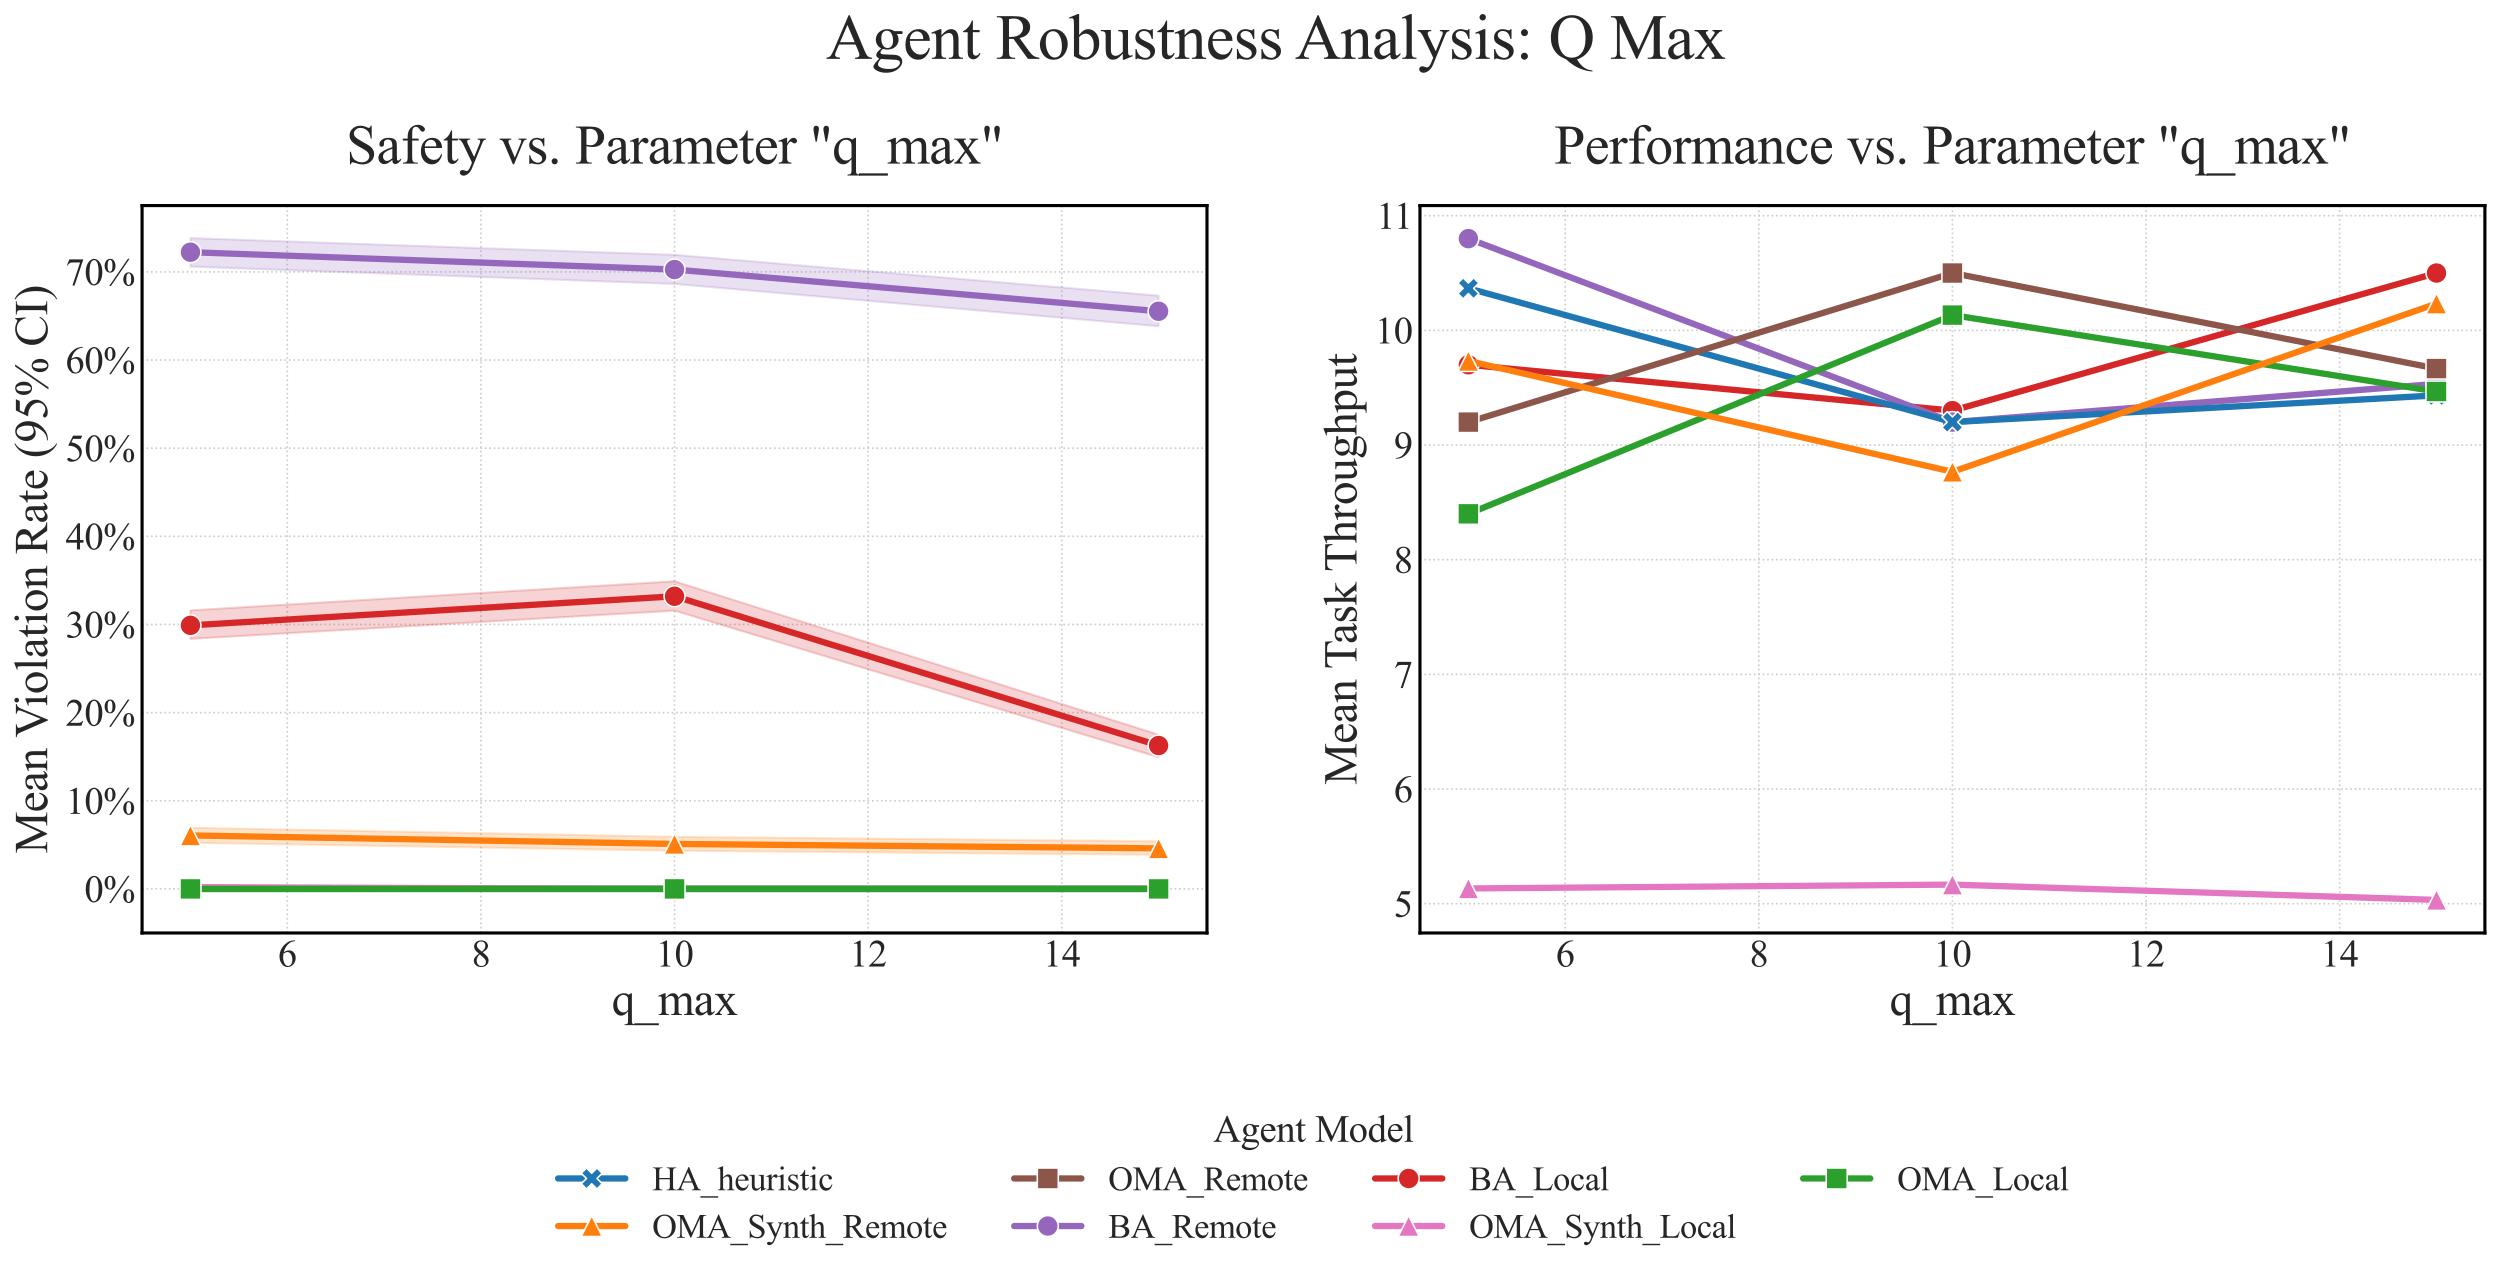 <?xml version="1.0" encoding="utf-8" standalone="no"?>
<!DOCTYPE svg PUBLIC "-//W3C//DTD SVG 1.1//EN"
  "http://www.w3.org/Graphics/SVG/1.1/DTD/svg11.dtd">
<svg xmlns:xlink="http://www.w3.org/1999/xlink" width="1190.876pt" height="606.674pt" viewBox="0 0 1190.876 606.674" xmlns="http://www.w3.org/2000/svg" version="1.1">
 <defs>
  <style type="text/css">*{stroke-linejoin: round; stroke-linecap: butt}</style>
 </defs>
 <g id="figure_1">
  <g id="patch_1">
   <path d="M 0 606.674 
L 1190.876 606.674 
L 1190.876 -0 
L 0 -0 
z
" style="fill: #ffffff"/>
  </g>
  <g id="axes_1">
   <g id="patch_2">
    <path d="M 67.676 444.42 
L 574.948 444.42 
L 574.948 97.92 
L 67.676 97.92 
z
" style="fill: #ffffff"/>
   </g>
   <g id="matplotlib.axis_1">
    <g id="xtick_1">
     <g id="line2d_1">
      <path d="M 136.849 444.42 
L 136.849 97.92 
" clip-path="url(#pa8dc33b5f2)" style="fill: none; stroke-dasharray: 0.8,1.32; stroke-dashoffset: 0; stroke: #cccccc; stroke-width: 0.8"/>
     </g>
     <g id="line2d_2"/>
     <g id="text_1">
      <!-- 6 -->
      <g style="fill: #262626" transform="translate(132.349 460.419) scale(0.18 -0.18)">
       <defs>
        <path id="TimesNewRomanPSMT-36" d="M 2869 4325 
L 2869 4209 
Q 2456 4169 2195 4045 
Q 1934 3922 1679 3669 
Q 1425 3416 1258 3105 
Q 1091 2794 978 2366 
Q 1428 2675 1881 2675 
Q 2316 2675 2634 2325 
Q 2953 1975 2953 1425 
Q 2953 894 2631 456 
Q 2244 -75 1606 -75 
Q 1172 -75 869 213 
Q 275 772 275 1663 
Q 275 2231 503 2743 
Q 731 3256 1154 3653 
Q 1578 4050 1965 4187 
Q 2353 4325 2688 4325 
L 2869 4325 
z
M 925 2138 
Q 869 1716 869 1456 
Q 869 1156 980 804 
Q 1091 453 1309 247 
Q 1469 100 1697 100 
Q 1969 100 2183 356 
Q 2397 613 2397 1088 
Q 2397 1622 2184 2012 
Q 1972 2403 1581 2403 
Q 1463 2403 1327 2353 
Q 1191 2303 925 2138 
z
" transform="scale(0.016)"/>
       </defs>
       <use xlink:href="#TimesNewRomanPSMT-36"/>
      </g>
     </g>
    </g>
    <g id="xtick_2">
     <g id="line2d_3">
      <path d="M 229.081 444.42 
L 229.081 97.92 
" clip-path="url(#pa8dc33b5f2)" style="fill: none; stroke-dasharray: 0.8,1.32; stroke-dashoffset: 0; stroke: #cccccc; stroke-width: 0.8"/>
     </g>
     <g id="line2d_4"/>
     <g id="text_2">
      <!-- 8 -->
      <g style="fill: #262626" transform="translate(224.581 460.419) scale(0.18 -0.18)">
       <defs>
        <path id="TimesNewRomanPSMT-38" d="M 1228 2134 
Q 725 2547 579 2797 
Q 434 3047 434 3316 
Q 434 3728 753 4026 
Q 1072 4325 1600 4325 
Q 2113 4325 2425 4047 
Q 2738 3769 2738 3413 
Q 2738 3175 2569 2928 
Q 2400 2681 1866 2347 
Q 2416 1922 2594 1678 
Q 2831 1359 2831 1006 
Q 2831 559 2490 242 
Q 2150 -75 1597 -75 
Q 994 -75 656 303 
Q 388 606 388 966 
Q 388 1247 577 1523 
Q 766 1800 1228 2134 
z
M 1719 2469 
Q 2094 2806 2194 3001 
Q 2294 3197 2294 3444 
Q 2294 3772 2109 3958 
Q 1925 4144 1606 4144 
Q 1288 4144 1088 3959 
Q 888 3775 888 3528 
Q 888 3366 970 3203 
Q 1053 3041 1206 2894 
L 1719 2469 
z
M 1375 2016 
Q 1116 1797 991 1539 
Q 866 1281 866 981 
Q 866 578 1086 336 
Q 1306 94 1647 94 
Q 1984 94 2187 284 
Q 2391 475 2391 747 
Q 2391 972 2272 1150 
Q 2050 1481 1375 2016 
z
" transform="scale(0.016)"/>
       </defs>
       <use xlink:href="#TimesNewRomanPSMT-38"/>
      </g>
     </g>
    </g>
    <g id="xtick_3">
     <g id="line2d_5">
      <path d="M 321.312 444.42 
L 321.312 97.92 
" clip-path="url(#pa8dc33b5f2)" style="fill: none; stroke-dasharray: 0.8,1.32; stroke-dashoffset: 0; stroke: #cccccc; stroke-width: 0.8"/>
     </g>
     <g id="line2d_6"/>
     <g id="text_3">
      <!-- 10 -->
      <g style="fill: #262626" transform="translate(312.312 460.419) scale(0.18 -0.18)">
       <defs>
        <path id="TimesNewRomanPSMT-31" d="M 750 3822 
L 1781 4325 
L 1884 4325 
L 1884 747 
Q 1884 391 1914 303 
Q 1944 216 2037 169 
Q 2131 122 2419 116 
L 2419 0 
L 825 0 
L 825 116 
Q 1125 122 1212 167 
Q 1300 213 1334 289 
Q 1369 366 1369 747 
L 1369 3034 
Q 1369 3497 1338 3628 
Q 1316 3728 1258 3775 
Q 1200 3822 1119 3822 
Q 1003 3822 797 3725 
L 750 3822 
z
" transform="scale(0.016)"/>
        <path id="TimesNewRomanPSMT-30" d="M 231 2094 
Q 231 2819 450 3342 
Q 669 3866 1031 4122 
Q 1313 4325 1613 4325 
Q 2100 4325 2488 3828 
Q 2972 3213 2972 2159 
Q 2972 1422 2759 906 
Q 2547 391 2217 158 
Q 1888 -75 1581 -75 
Q 975 -75 572 641 
Q 231 1244 231 2094 
z
M 844 2016 
Q 844 1141 1059 588 
Q 1238 122 1591 122 
Q 1759 122 1940 273 
Q 2122 425 2216 781 
Q 2359 1319 2359 2297 
Q 2359 3022 2209 3506 
Q 2097 3866 1919 4016 
Q 1791 4119 1609 4119 
Q 1397 4119 1231 3928 
Q 1006 3669 925 3112 
Q 844 2556 844 2016 
z
" transform="scale(0.016)"/>
       </defs>
       <use xlink:href="#TimesNewRomanPSMT-31"/>
       <use xlink:href="#TimesNewRomanPSMT-30" x="50"/>
      </g>
     </g>
    </g>
    <g id="xtick_4">
     <g id="line2d_7">
      <path d="M 413.543 444.42 
L 413.543 97.92 
" clip-path="url(#pa8dc33b5f2)" style="fill: none; stroke-dasharray: 0.8,1.32; stroke-dashoffset: 0; stroke: #cccccc; stroke-width: 0.8"/>
     </g>
     <g id="line2d_8"/>
     <g id="text_4">
      <!-- 12 -->
      <g style="fill: #262626" transform="translate(404.543 460.419) scale(0.18 -0.18)">
       <defs>
        <path id="TimesNewRomanPSMT-32" d="M 2934 816 
L 2638 0 
L 138 0 
L 138 116 
Q 1241 1122 1691 1759 
Q 2141 2397 2141 2925 
Q 2141 3328 1894 3587 
Q 1647 3847 1303 3847 
Q 991 3847 742 3664 
Q 494 3481 375 3128 
L 259 3128 
Q 338 3706 661 4015 
Q 984 4325 1469 4325 
Q 1984 4325 2329 3994 
Q 2675 3663 2675 3213 
Q 2675 2891 2525 2569 
Q 2294 2063 1775 1497 
Q 997 647 803 472 
L 1909 472 
Q 2247 472 2383 497 
Q 2519 522 2628 598 
Q 2738 675 2819 816 
L 2934 816 
z
" transform="scale(0.016)"/>
       </defs>
       <use xlink:href="#TimesNewRomanPSMT-31"/>
       <use xlink:href="#TimesNewRomanPSMT-32" x="50"/>
      </g>
     </g>
    </g>
    <g id="xtick_5">
     <g id="line2d_9">
      <path d="M 505.775 444.42 
L 505.775 97.92 
" clip-path="url(#pa8dc33b5f2)" style="fill: none; stroke-dasharray: 0.8,1.32; stroke-dashoffset: 0; stroke: #cccccc; stroke-width: 0.8"/>
     </g>
     <g id="line2d_10"/>
     <g id="text_5">
      <!-- 14 -->
      <g style="fill: #262626" transform="translate(496.775 460.419) scale(0.18 -0.18)">
       <defs>
        <path id="TimesNewRomanPSMT-34" d="M 2978 1563 
L 2978 1119 
L 2409 1119 
L 2409 0 
L 1894 0 
L 1894 1119 
L 100 1119 
L 100 1519 
L 2066 4325 
L 2409 4325 
L 2409 1563 
L 2978 1563 
z
M 1894 1563 
L 1894 3666 
L 406 1563 
L 1894 1563 
z
" transform="scale(0.016)"/>
       </defs>
       <use xlink:href="#TimesNewRomanPSMT-31"/>
       <use xlink:href="#TimesNewRomanPSMT-34" x="50"/>
      </g>
     </g>
    </g>
    <g id="text_6">
     <!-- q_max -->
     <g style="fill: #262626" transform="translate(291.373 483.504) scale(0.22 -0.22)">
      <defs>
       <path id="TimesNewRomanPSMT-71" d="M 2734 2947 
L 2734 -734 
Q 2734 -1009 2771 -1087 
Q 2809 -1166 2889 -1209 
Q 2969 -1253 3200 -1253 
L 3200 -1369 
L 1756 -1369 
L 1756 -1253 
L 1816 -1253 
Q 1991 -1253 2081 -1203 
Q 2144 -1169 2181 -1080 
Q 2219 -991 2219 -734 
L 2219 497 
Q 1934 159 1721 35 
Q 1509 -88 1281 -88 
Q 866 -88 539 290 
Q 213 669 213 1303 
Q 213 2031 644 2489 
Q 1075 2947 1684 2947 
Q 1863 2947 2013 2897 
Q 2163 2847 2281 2747 
Q 2463 2834 2628 2947 
L 2734 2947 
z
M 2219 694 
L 2219 2038 
Q 2219 2272 2158 2406 
Q 2097 2541 1940 2634 
Q 1784 2728 1588 2728 
Q 1238 2728 988 2431 
Q 738 2134 738 1531 
Q 738 953 992 653 
Q 1247 353 1606 353 
Q 1791 353 1934 433 
Q 2078 513 2219 694 
z
" transform="scale(0.016)"/>
       <path id="TimesNewRomanPSMT-5f" d="M 3256 -1381 
L -53 -1381 
L -53 -1119 
L 3256 -1119 
L 3256 -1381 
z
" transform="scale(0.016)"/>
       <path id="TimesNewRomanPSMT-6d" d="M 1050 2338 
Q 1363 2650 1419 2697 
Q 1559 2816 1721 2881 
Q 1884 2947 2044 2947 
Q 2313 2947 2506 2790 
Q 2700 2634 2766 2338 
Q 3088 2713 3309 2830 
Q 3531 2947 3766 2947 
Q 3994 2947 4170 2830 
Q 4347 2713 4450 2447 
Q 4519 2266 4519 1878 
L 4519 647 
Q 4519 378 4559 278 
Q 4591 209 4675 161 
Q 4759 113 4950 113 
L 4950 0 
L 3538 0 
L 3538 113 
L 3597 113 
Q 3781 113 3884 184 
Q 3956 234 3988 344 
Q 4000 397 4000 647 
L 4000 1878 
Q 4000 2228 3916 2372 
Q 3794 2572 3525 2572 
Q 3359 2572 3192 2489 
Q 3025 2406 2788 2181 
L 2781 2147 
L 2788 2013 
L 2788 647 
Q 2788 353 2820 281 
Q 2853 209 2943 161 
Q 3034 113 3253 113 
L 3253 0 
L 1806 0 
L 1806 113 
Q 2044 113 2133 169 
Q 2222 225 2256 338 
Q 2272 391 2272 647 
L 2272 1878 
Q 2272 2228 2169 2381 
Q 2031 2581 1784 2581 
Q 1616 2581 1450 2491 
Q 1191 2353 1050 2181 
L 1050 647 
Q 1050 366 1089 281 
Q 1128 197 1204 155 
Q 1281 113 1516 113 
L 1516 0 
L 100 0 
L 100 113 
Q 297 113 375 155 
Q 453 197 493 289 
Q 534 381 534 647 
L 534 1741 
Q 534 2213 506 2350 
Q 484 2453 437 2492 
Q 391 2531 309 2531 
Q 222 2531 100 2484 
L 53 2597 
L 916 2947 
L 1050 2947 
L 1050 2338 
z
" transform="scale(0.016)"/>
       <path id="TimesNewRomanPSMT-61" d="M 1822 413 
Q 1381 72 1269 19 
Q 1100 -59 909 -59 
Q 613 -59 420 144 
Q 228 347 228 678 
Q 228 888 322 1041 
Q 450 1253 767 1440 
Q 1084 1628 1822 1897 
L 1822 2009 
Q 1822 2438 1686 2597 
Q 1550 2756 1291 2756 
Q 1094 2756 978 2650 
Q 859 2544 859 2406 
L 866 2225 
Q 866 2081 792 2003 
Q 719 1925 600 1925 
Q 484 1925 411 2006 
Q 338 2088 338 2228 
Q 338 2497 613 2722 
Q 888 2947 1384 2947 
Q 1766 2947 2009 2819 
Q 2194 2722 2281 2516 
Q 2338 2381 2338 1966 
L 2338 994 
Q 2338 584 2353 492 
Q 2369 400 2405 369 
Q 2441 338 2488 338 
Q 2538 338 2575 359 
Q 2641 400 2828 588 
L 2828 413 
Q 2478 -56 2159 -56 
Q 2006 -56 1915 50 
Q 1825 156 1822 413 
z
M 1822 616 
L 1822 1706 
Q 1350 1519 1213 1441 
Q 966 1303 859 1153 
Q 753 1003 753 825 
Q 753 600 887 451 
Q 1022 303 1197 303 
Q 1434 303 1822 616 
z
" transform="scale(0.016)"/>
       <path id="TimesNewRomanPSMT-78" d="M 84 2863 
L 1431 2863 
L 1431 2747 
Q 1303 2747 1251 2703 
Q 1200 2659 1200 2588 
Q 1200 2513 1309 2356 
Q 1344 2306 1413 2200 
L 1616 1875 
L 1850 2200 
Q 2075 2509 2075 2591 
Q 2075 2656 2022 2701 
Q 1969 2747 1850 2747 
L 1850 2863 
L 2819 2863 
L 2819 2747 
Q 2666 2738 2553 2663 
Q 2400 2556 2134 2200 
L 1744 1678 
L 2456 653 
Q 2719 275 2831 198 
Q 2944 122 3122 113 
L 3122 0 
L 1772 0 
L 1772 113 
Q 1913 113 1991 175 
Q 2050 219 2050 291 
Q 2050 363 1850 653 
L 1431 1266 
L 972 653 
Q 759 369 759 316 
Q 759 241 829 180 
Q 900 119 1041 113 
L 1041 0 
L 106 0 
L 106 113 
Q 219 128 303 191 
Q 422 281 703 653 
L 1303 1450 
L 759 2238 
Q 528 2575 401 2661 
Q 275 2747 84 2747 
L 84 2863 
z
" transform="scale(0.016)"/>
      </defs>
      <use xlink:href="#TimesNewRomanPSMT-71"/>
      <use xlink:href="#TimesNewRomanPSMT-5f" x="50"/>
      <use xlink:href="#TimesNewRomanPSMT-6d" x="100"/>
      <use xlink:href="#TimesNewRomanPSMT-61" x="177.783"/>
      <use xlink:href="#TimesNewRomanPSMT-78" x="222.168"/>
     </g>
    </g>
   </g>
   <g id="matplotlib.axis_2">
    <g id="ytick_1">
     <g id="line2d_11">
      <path d="M 67.676 423.426 
L 574.948 423.426 
" clip-path="url(#pa8dc33b5f2)" style="fill: none; stroke-dasharray: 0.8,1.32; stroke-dashoffset: 0; stroke: #cccccc; stroke-width: 0.8"/>
     </g>
     <g id="line2d_12"/>
     <g id="text_7">
      <!-- 0% -->
      <g style="fill: #262626" transform="translate(40.182 429.676) scale(0.18 -0.18)">
       <defs>
        <path id="TimesNewRomanPSMT-25" d="M 4350 4334 
L 1263 -175 
L 984 -175 
L 4072 4334 
L 4350 4334 
z
M 1138 4334 
Q 1559 4334 1792 3984 
Q 2025 3634 2025 3181 
Q 2025 2638 1762 2341 
Q 1500 2044 1131 2044 
Q 884 2044 678 2180 
Q 472 2316 348 2584 
Q 225 2853 225 3181 
Q 225 3509 350 3786 
Q 475 4063 692 4198 
Q 909 4334 1138 4334 
z
M 1128 4159 
Q 969 4159 845 3971 
Q 722 3784 722 3184 
Q 722 2750 791 2522 
Q 844 2350 956 2256 
Q 1022 2200 1119 2200 
Q 1269 2200 1375 2363 
Q 1531 2603 1531 3166 
Q 1531 3759 1378 4000 
Q 1278 4159 1128 4159 
z
M 4206 2103 
Q 4428 2103 4648 1962 
Q 4869 1822 4989 1553 
Q 5109 1284 5109 963 
Q 5109 409 4843 117 
Q 4578 -175 4216 -175 
Q 3988 -175 3773 -34 
Q 3559 106 3436 367 
Q 3313 628 3313 963 
Q 3313 1291 3436 1562 
Q 3559 1834 3773 1968 
Q 3988 2103 4206 2103 
z
M 4209 1938 
Q 4059 1938 3950 1769 
Q 3809 1550 3809 941 
Q 3809 381 3953 159 
Q 4059 0 4209 0 
Q 4353 0 4466 172 
Q 4616 400 4616 956 
Q 4616 1544 4466 1778 
Q 4363 1938 4209 1938 
z
" transform="scale(0.016)"/>
       </defs>
       <use xlink:href="#TimesNewRomanPSMT-30"/>
       <use xlink:href="#TimesNewRomanPSMT-25" x="50"/>
      </g>
     </g>
    </g>
    <g id="ytick_2">
     <g id="line2d_13">
      <path d="M 67.676 381.439 
L 574.948 381.439 
" clip-path="url(#pa8dc33b5f2)" style="fill: none; stroke-dasharray: 0.8,1.32; stroke-dashoffset: 0; stroke: #cccccc; stroke-width: 0.8"/>
     </g>
     <g id="line2d_14"/>
     <g id="text_8">
      <!-- 10% -->
      <g style="fill: #262626" transform="translate(31.182 387.688) scale(0.18 -0.18)">
       <use xlink:href="#TimesNewRomanPSMT-31"/>
       <use xlink:href="#TimesNewRomanPSMT-30" x="50"/>
       <use xlink:href="#TimesNewRomanPSMT-25" x="100"/>
      </g>
     </g>
    </g>
    <g id="ytick_3">
     <g id="line2d_15">
      <path d="M 67.676 339.452 
L 574.948 339.452 
" clip-path="url(#pa8dc33b5f2)" style="fill: none; stroke-dasharray: 0.8,1.32; stroke-dashoffset: 0; stroke: #cccccc; stroke-width: 0.8"/>
     </g>
     <g id="line2d_16"/>
     <g id="text_9">
      <!-- 20% -->
      <g style="fill: #262626" transform="translate(31.182 345.701) scale(0.18 -0.18)">
       <use xlink:href="#TimesNewRomanPSMT-32"/>
       <use xlink:href="#TimesNewRomanPSMT-30" x="50"/>
       <use xlink:href="#TimesNewRomanPSMT-25" x="100"/>
      </g>
     </g>
    </g>
    <g id="ytick_4">
     <g id="line2d_17">
      <path d="M 67.676 297.465 
L 574.948 297.465 
" clip-path="url(#pa8dc33b5f2)" style="fill: none; stroke-dasharray: 0.8,1.32; stroke-dashoffset: 0; stroke: #cccccc; stroke-width: 0.8"/>
     </g>
     <g id="line2d_18"/>
     <g id="text_10">
      <!-- 30% -->
      <g style="fill: #262626" transform="translate(31.182 303.714) scale(0.18 -0.18)">
       <defs>
        <path id="TimesNewRomanPSMT-33" d="M 325 3431 
Q 506 3859 782 4092 
Q 1059 4325 1472 4325 
Q 1981 4325 2253 3994 
Q 2459 3747 2459 3466 
Q 2459 3003 1878 2509 
Q 2269 2356 2469 2072 
Q 2669 1788 2669 1403 
Q 2669 853 2319 450 
Q 1863 -75 997 -75 
Q 569 -75 414 31 
Q 259 138 259 259 
Q 259 350 332 419 
Q 406 488 509 488 
Q 588 488 669 463 
Q 722 447 909 348 
Q 1097 250 1169 231 
Q 1284 197 1416 197 
Q 1734 197 1970 444 
Q 2206 691 2206 1028 
Q 2206 1275 2097 1509 
Q 2016 1684 1919 1775 
Q 1784 1900 1550 2001 
Q 1316 2103 1072 2103 
L 972 2103 
L 972 2197 
Q 1219 2228 1467 2375 
Q 1716 2522 1828 2728 
Q 1941 2934 1941 3181 
Q 1941 3503 1739 3701 
Q 1538 3900 1238 3900 
Q 753 3900 428 3381 
L 325 3431 
z
" transform="scale(0.016)"/>
       </defs>
       <use xlink:href="#TimesNewRomanPSMT-33"/>
       <use xlink:href="#TimesNewRomanPSMT-30" x="50"/>
       <use xlink:href="#TimesNewRomanPSMT-25" x="100"/>
      </g>
     </g>
    </g>
    <g id="ytick_5">
     <g id="line2d_19">
      <path d="M 67.676 255.477 
L 574.948 255.477 
" clip-path="url(#pa8dc33b5f2)" style="fill: none; stroke-dasharray: 0.8,1.32; stroke-dashoffset: 0; stroke: #cccccc; stroke-width: 0.8"/>
     </g>
     <g id="line2d_20"/>
     <g id="text_11">
      <!-- 40% -->
      <g style="fill: #262626" transform="translate(31.182 261.727) scale(0.18 -0.18)">
       <use xlink:href="#TimesNewRomanPSMT-34"/>
       <use xlink:href="#TimesNewRomanPSMT-30" x="50"/>
       <use xlink:href="#TimesNewRomanPSMT-25" x="100"/>
      </g>
     </g>
    </g>
    <g id="ytick_6">
     <g id="line2d_21">
      <path d="M 67.676 213.49 
L 574.948 213.49 
" clip-path="url(#pa8dc33b5f2)" style="fill: none; stroke-dasharray: 0.8,1.32; stroke-dashoffset: 0; stroke: #cccccc; stroke-width: 0.8"/>
     </g>
     <g id="line2d_22"/>
     <g id="text_12">
      <!-- 50% -->
      <g style="fill: #262626" transform="translate(31.182 219.739) scale(0.18 -0.18)">
       <defs>
        <path id="TimesNewRomanPSMT-35" d="M 2778 4238 
L 2534 3706 
L 1259 3706 
L 981 3138 
Q 1809 3016 2294 2522 
Q 2709 2097 2709 1522 
Q 2709 1188 2573 903 
Q 2438 619 2231 419 
Q 2025 219 1772 97 
Q 1413 -75 1034 -75 
Q 653 -75 479 54 
Q 306 184 306 341 
Q 306 428 378 495 
Q 450 563 559 563 
Q 641 563 702 538 
Q 763 513 909 409 
Q 1144 247 1384 247 
Q 1750 247 2026 523 
Q 2303 800 2303 1197 
Q 2303 1581 2056 1914 
Q 1809 2247 1375 2428 
Q 1034 2569 447 2591 
L 1259 4238 
L 2778 4238 
z
" transform="scale(0.016)"/>
       </defs>
       <use xlink:href="#TimesNewRomanPSMT-35"/>
       <use xlink:href="#TimesNewRomanPSMT-30" x="50"/>
       <use xlink:href="#TimesNewRomanPSMT-25" x="100"/>
      </g>
     </g>
    </g>
    <g id="ytick_7">
     <g id="line2d_23">
      <path d="M 67.676 171.503 
L 574.948 171.503 
" clip-path="url(#pa8dc33b5f2)" style="fill: none; stroke-dasharray: 0.8,1.32; stroke-dashoffset: 0; stroke: #cccccc; stroke-width: 0.8"/>
     </g>
     <g id="line2d_24"/>
     <g id="text_13">
      <!-- 60% -->
      <g style="fill: #262626" transform="translate(31.182 177.752) scale(0.18 -0.18)">
       <use xlink:href="#TimesNewRomanPSMT-36"/>
       <use xlink:href="#TimesNewRomanPSMT-30" x="50"/>
       <use xlink:href="#TimesNewRomanPSMT-25" x="100"/>
      </g>
     </g>
    </g>
    <g id="ytick_8">
     <g id="line2d_25">
      <path d="M 67.676 129.515 
L 574.948 129.515 
" clip-path="url(#pa8dc33b5f2)" style="fill: none; stroke-dasharray: 0.8,1.32; stroke-dashoffset: 0; stroke: #cccccc; stroke-width: 0.8"/>
     </g>
     <g id="line2d_26"/>
     <g id="text_14">
      <!-- 70% -->
      <g style="fill: #262626" transform="translate(31.182 135.765) scale(0.18 -0.18)">
       <defs>
        <path id="TimesNewRomanPSMT-37" d="M 644 4238 
L 2916 4238 
L 2916 4119 
L 1503 -88 
L 1153 -88 
L 2419 3728 
L 1253 3728 
Q 900 3728 750 3644 
Q 488 3500 328 3200 
L 238 3234 
L 644 4238 
z
" transform="scale(0.016)"/>
       </defs>
       <use xlink:href="#TimesNewRomanPSMT-37"/>
       <use xlink:href="#TimesNewRomanPSMT-30" x="50"/>
       <use xlink:href="#TimesNewRomanPSMT-25" x="100"/>
      </g>
     </g>
    </g>
    <g id="text_15">
     <!-- Mean Violation Rate (95% CI) -->
     <g style="fill: #262626" transform="translate(22.476 406.563) rotate(-90) scale(0.22 -0.22)">
      <defs>
       <path id="TimesNewRomanPSMT-4d" d="M 2619 0 
L 981 3566 
L 981 734 
Q 981 344 1066 247 
Q 1181 116 1431 116 
L 1581 116 
L 1581 0 
L 106 0 
L 106 116 
L 256 116 
Q 525 116 638 278 
Q 706 378 706 734 
L 706 3503 
Q 706 3784 644 3909 
Q 600 4000 483 4061 
Q 366 4122 106 4122 
L 106 4238 
L 1306 4238 
L 2844 922 
L 4356 4238 
L 5556 4238 
L 5556 4122 
L 5409 4122 
Q 5138 4122 5025 3959 
Q 4956 3859 4956 3503 
L 4956 734 
Q 4956 344 5044 247 
Q 5159 116 5409 116 
L 5556 116 
L 5556 0 
L 3756 0 
L 3756 116 
L 3906 116 
Q 4178 116 4288 278 
Q 4356 378 4356 734 
L 4356 3566 
L 2722 0 
L 2619 0 
z
" transform="scale(0.016)"/>
       <path id="TimesNewRomanPSMT-65" d="M 681 1784 
Q 678 1147 991 784 
Q 1303 422 1725 422 
Q 2006 422 2214 576 
Q 2422 731 2563 1106 
L 2659 1044 
Q 2594 616 2278 264 
Q 1963 -88 1488 -88 
Q 972 -88 605 314 
Q 238 716 238 1394 
Q 238 2128 614 2539 
Q 991 2950 1559 2950 
Q 2041 2950 2350 2633 
Q 2659 2316 2659 1784 
L 681 1784 
z
M 681 1966 
L 2006 1966 
Q 1991 2241 1941 2353 
Q 1863 2528 1708 2628 
Q 1553 2728 1384 2728 
Q 1125 2728 920 2526 
Q 716 2325 681 1966 
z
" transform="scale(0.016)"/>
       <path id="TimesNewRomanPSMT-6e" d="M 1034 2341 
Q 1538 2947 1994 2947 
Q 2228 2947 2397 2830 
Q 2566 2713 2666 2444 
Q 2734 2256 2734 1869 
L 2734 647 
Q 2734 375 2778 278 
Q 2813 200 2889 156 
Q 2966 113 3172 113 
L 3172 0 
L 1756 0 
L 1756 113 
L 1816 113 
Q 2016 113 2095 173 
Q 2175 234 2206 353 
Q 2219 400 2219 647 
L 2219 1819 
Q 2219 2209 2117 2386 
Q 2016 2563 1775 2563 
Q 1403 2563 1034 2156 
L 1034 647 
Q 1034 356 1069 288 
Q 1113 197 1189 155 
Q 1266 113 1500 113 
L 1500 0 
L 84 0 
L 84 113 
L 147 113 
Q 366 113 442 223 
Q 519 334 519 647 
L 519 1709 
Q 519 2225 495 2337 
Q 472 2450 423 2490 
Q 375 2531 294 2531 
Q 206 2531 84 2484 
L 38 2597 
L 900 2947 
L 1034 2947 
L 1034 2341 
z
" transform="scale(0.016)"/>
       <path id="TimesNewRomanPSMT-20" transform="scale(0.016)"/>
       <path id="TimesNewRomanPSMT-56" d="M 4544 4238 
L 4544 4122 
Q 4319 4081 4203 3978 
Q 4038 3825 3909 3509 
L 2431 -97 
L 2316 -97 
L 728 3556 
Q 606 3838 556 3900 
Q 478 3997 364 4051 
Q 250 4106 56 4122 
L 56 4238 
L 1788 4238 
L 1788 4122 
Q 1494 4094 1406 4022 
Q 1319 3950 1319 3838 
Q 1319 3681 1463 3350 
L 2541 866 
L 3541 3319 
Q 3688 3681 3688 3822 
Q 3688 3913 3597 3995 
Q 3506 4078 3291 4113 
Q 3275 4116 3238 4122 
L 3238 4238 
L 4544 4238 
z
" transform="scale(0.016)"/>
       <path id="TimesNewRomanPSMT-69" d="M 928 4444 
Q 1059 4444 1151 4351 
Q 1244 4259 1244 4128 
Q 1244 3997 1151 3903 
Q 1059 3809 928 3809 
Q 797 3809 703 3903 
Q 609 3997 609 4128 
Q 609 4259 701 4351 
Q 794 4444 928 4444 
z
M 1188 2947 
L 1188 647 
Q 1188 378 1227 289 
Q 1266 200 1342 156 
Q 1419 113 1622 113 
L 1622 0 
L 231 0 
L 231 113 
Q 441 113 512 153 
Q 584 194 626 287 
Q 669 381 669 647 
L 669 1750 
Q 669 2216 641 2353 
Q 619 2453 572 2492 
Q 525 2531 444 2531 
Q 356 2531 231 2484 
L 188 2597 
L 1050 2947 
L 1188 2947 
z
" transform="scale(0.016)"/>
       <path id="TimesNewRomanPSMT-6f" d="M 1600 2947 
Q 2250 2947 2644 2453 
Q 2978 2031 2978 1484 
Q 2978 1100 2793 706 
Q 2609 313 2286 112 
Q 1963 -88 1566 -88 
Q 919 -88 538 428 
Q 216 863 216 1403 
Q 216 1797 411 2186 
Q 606 2575 925 2761 
Q 1244 2947 1600 2947 
z
M 1503 2744 
Q 1338 2744 1170 2645 
Q 1003 2547 900 2300 
Q 797 2053 797 1666 
Q 797 1041 1045 587 
Q 1294 134 1700 134 
Q 2003 134 2200 384 
Q 2397 634 2397 1244 
Q 2397 2006 2069 2444 
Q 1847 2744 1503 2744 
z
" transform="scale(0.016)"/>
       <path id="TimesNewRomanPSMT-6c" d="M 1184 4444 
L 1184 647 
Q 1184 378 1223 290 
Q 1263 203 1344 158 
Q 1425 113 1647 113 
L 1647 0 
L 244 0 
L 244 113 
Q 441 113 512 153 
Q 584 194 625 287 
Q 666 381 666 647 
L 666 3247 
Q 666 3731 644 3842 
Q 622 3953 573 3993 
Q 525 4034 450 4034 
Q 369 4034 244 3984 
L 191 4094 
L 1044 4444 
L 1184 4444 
z
" transform="scale(0.016)"/>
       <path id="TimesNewRomanPSMT-74" d="M 1031 3803 
L 1031 2863 
L 1700 2863 
L 1700 2644 
L 1031 2644 
L 1031 788 
Q 1031 509 1111 412 
Q 1191 316 1316 316 
Q 1419 316 1516 380 
Q 1613 444 1666 569 
L 1788 569 
Q 1678 263 1478 108 
Q 1278 -47 1066 -47 
Q 922 -47 784 33 
Q 647 113 581 261 
Q 516 409 516 719 
L 516 2644 
L 63 2644 
L 63 2747 
Q 234 2816 414 2980 
Q 594 3144 734 3369 
Q 806 3488 934 3803 
L 1031 3803 
z
" transform="scale(0.016)"/>
       <path id="TimesNewRomanPSMT-52" d="M 4325 0 
L 3194 0 
L 1759 1981 
Q 1600 1975 1500 1975 
Q 1459 1975 1412 1976 
Q 1366 1978 1316 1981 
L 1316 750 
Q 1316 350 1403 253 
Q 1522 116 1759 116 
L 1925 116 
L 1925 0 
L 109 0 
L 109 116 
L 269 116 
Q 538 116 653 291 
Q 719 388 719 750 
L 719 3488 
Q 719 3888 631 3984 
Q 509 4122 269 4122 
L 109 4122 
L 109 4238 
L 1653 4238 
Q 2328 4238 2648 4139 
Q 2969 4041 3192 3777 
Q 3416 3513 3416 3147 
Q 3416 2756 3161 2468 
Q 2906 2181 2372 2063 
L 3247 847 
Q 3547 428 3762 290 
Q 3978 153 4325 116 
L 4325 0 
z
M 1316 2178 
Q 1375 2178 1419 2176 
Q 1463 2175 1491 2175 
Q 2097 2175 2405 2437 
Q 2713 2700 2713 3106 
Q 2713 3503 2464 3751 
Q 2216 4000 1806 4000 
Q 1625 4000 1316 3941 
L 1316 2178 
z
" transform="scale(0.016)"/>
       <path id="TimesNewRomanPSMT-28" d="M 1988 -1253 
L 1988 -1369 
Q 1516 -1131 1200 -813 
Q 750 -359 506 256 
Q 263 872 263 1534 
Q 263 2503 741 3301 
Q 1219 4100 1988 4444 
L 1988 4313 
Q 1603 4100 1356 3731 
Q 1109 3363 987 2797 
Q 866 2231 866 1616 
Q 866 947 969 400 
Q 1050 -31 1165 -292 
Q 1281 -553 1476 -793 
Q 1672 -1034 1988 -1253 
z
" transform="scale(0.016)"/>
       <path id="TimesNewRomanPSMT-39" d="M 338 -88 
L 338 28 
Q 744 34 1094 217 
Q 1444 400 1770 856 
Q 2097 1313 2225 1859 
Q 1734 1544 1338 1544 
Q 891 1544 572 1889 
Q 253 2234 253 2806 
Q 253 3363 572 3797 
Q 956 4325 1575 4325 
Q 2097 4325 2469 3894 
Q 2925 3359 2925 2575 
Q 2925 1869 2578 1258 
Q 2231 647 1613 244 
Q 1109 -88 516 -88 
L 338 -88 
z
M 2275 2091 
Q 2331 2497 2331 2741 
Q 2331 3044 2228 3395 
Q 2125 3747 1936 3934 
Q 1747 4122 1506 4122 
Q 1228 4122 1018 3872 
Q 809 3622 809 3128 
Q 809 2469 1088 2097 
Q 1291 1828 1588 1828 
Q 1731 1828 1928 1897 
Q 2125 1966 2275 2091 
z
" transform="scale(0.016)"/>
       <path id="TimesNewRomanPSMT-43" d="M 3853 4334 
L 3950 2894 
L 3853 2894 
Q 3659 3541 3300 3825 
Q 2941 4109 2438 4109 
Q 2016 4109 1675 3895 
Q 1334 3681 1139 3212 
Q 944 2744 944 2047 
Q 944 1472 1128 1050 
Q 1313 628 1683 403 
Q 2053 178 2528 178 
Q 2941 178 3256 354 
Q 3572 531 3950 1056 
L 4047 994 
Q 3728 428 3303 165 
Q 2878 -97 2294 -97 
Q 1241 -97 663 684 
Q 231 1266 231 2053 
Q 231 2688 515 3219 
Q 800 3750 1298 4042 
Q 1797 4334 2388 4334 
Q 2847 4334 3294 4109 
Q 3425 4041 3481 4041 
Q 3566 4041 3628 4100 
Q 3709 4184 3744 4334 
L 3853 4334 
z
" transform="scale(0.016)"/>
       <path id="TimesNewRomanPSMT-49" d="M 1975 116 
L 1975 0 
L 159 0 
L 159 116 
L 309 116 
Q 572 116 691 269 
Q 766 369 766 750 
L 766 3488 
Q 766 3809 725 3913 
Q 694 3991 597 4047 
Q 459 4122 309 4122 
L 159 4122 
L 159 4238 
L 1975 4238 
L 1975 4122 
L 1822 4122 
Q 1563 4122 1444 3969 
Q 1366 3869 1366 3488 
L 1366 750 
Q 1366 428 1406 325 
Q 1438 247 1538 191 
Q 1672 116 1822 116 
L 1975 116 
z
" transform="scale(0.016)"/>
       <path id="TimesNewRomanPSMT-29" d="M 144 4313 
L 144 4444 
Q 619 4209 934 3891 
Q 1381 3434 1625 2820 
Q 1869 2206 1869 1541 
Q 1869 572 1392 -226 
Q 916 -1025 144 -1369 
L 144 -1253 
Q 528 -1038 776 -670 
Q 1025 -303 1145 264 
Q 1266 831 1266 1447 
Q 1266 2113 1163 2663 
Q 1084 3094 967 3353 
Q 850 3613 656 3853 
Q 463 4094 144 4313 
z
" transform="scale(0.016)"/>
      </defs>
      <use xlink:href="#TimesNewRomanPSMT-4d"/>
      <use xlink:href="#TimesNewRomanPSMT-65" x="88.916"/>
      <use xlink:href="#TimesNewRomanPSMT-61" x="133.301"/>
      <use xlink:href="#TimesNewRomanPSMT-6e" x="177.686"/>
      <use xlink:href="#TimesNewRomanPSMT-20" x="227.686"/>
      <use xlink:href="#TimesNewRomanPSMT-56" x="250.936"/>
      <use xlink:href="#TimesNewRomanPSMT-69" x="317.152"/>
      <use xlink:href="#TimesNewRomanPSMT-6f" x="344.936"/>
      <use xlink:href="#TimesNewRomanPSMT-6c" x="394.936"/>
      <use xlink:href="#TimesNewRomanPSMT-61" x="422.719"/>
      <use xlink:href="#TimesNewRomanPSMT-74" x="467.104"/>
      <use xlink:href="#TimesNewRomanPSMT-69" x="494.887"/>
      <use xlink:href="#TimesNewRomanPSMT-6f" x="522.67"/>
      <use xlink:href="#TimesNewRomanPSMT-6e" x="572.67"/>
      <use xlink:href="#TimesNewRomanPSMT-20" x="622.67"/>
      <use xlink:href="#TimesNewRomanPSMT-52" x="647.67"/>
      <use xlink:href="#TimesNewRomanPSMT-61" x="714.369"/>
      <use xlink:href="#TimesNewRomanPSMT-74" x="758.754"/>
      <use xlink:href="#TimesNewRomanPSMT-65" x="786.537"/>
      <use xlink:href="#TimesNewRomanPSMT-20" x="830.922"/>
      <use xlink:href="#TimesNewRomanPSMT-28" x="855.922"/>
      <use xlink:href="#TimesNewRomanPSMT-39" x="889.223"/>
      <use xlink:href="#TimesNewRomanPSMT-35" x="939.223"/>
      <use xlink:href="#TimesNewRomanPSMT-25" x="989.223"/>
      <use xlink:href="#TimesNewRomanPSMT-20" x="1072.523"/>
      <use xlink:href="#TimesNewRomanPSMT-43" x="1097.523"/>
      <use xlink:href="#TimesNewRomanPSMT-49" x="1164.223"/>
      <use xlink:href="#TimesNewRomanPSMT-29" x="1197.523"/>
     </g>
    </g>
   </g>
   <g id="PolyCollection_1">
    <defs>
     <path id="mf3f7d854b5" d="M 90.733 -183.248 
L 90.733 -183.248 
L 321.312 -183.248 
L 551.891 -183.248 
L 551.891 -183.248 
L 551.891 -183.248 
L 321.312 -183.248 
L 90.733 -183.248 
z
" style="stroke: #1f77b4; stroke-opacity: 0.2"/>
    </defs>
    <g clip-path="url(#pa8dc33b5f2)">
     <use xlink:href="#mf3f7d854b5" x="0" y="606.674" style="fill: #1f77b4; fill-opacity: 0.2; stroke: #1f77b4; stroke-opacity: 0.2"/>
    </g>
   </g>
   <g id="PolyCollection_2">
    <defs>
     <path id="ma0ecbcb725" d="M 90.733 -212.359 
L 90.733 -205.221 
L 321.312 -201.442 
L 551.891 -199.483 
L 551.891 -205.921 
L 551.891 -205.921 
L 321.312 -208.02 
L 90.733 -212.359 
z
" style="stroke: #ff7f0e; stroke-opacity: 0.2"/>
    </defs>
    <g clip-path="url(#pa8dc33b5f2)">
     <use xlink:href="#ma0ecbcb725" x="0" y="606.674" style="fill: #ff7f0e; fill-opacity: 0.2; stroke: #ff7f0e; stroke-opacity: 0.2"/>
    </g>
   </g>
   <g id="PolyCollection_3">
    <defs>
     <path id="m69ebecd2d3" d="M 90.733 -183.248 
L 90.733 -183.248 
L 321.312 -183.248 
L 551.891 -183.248 
L 551.891 -183.248 
L 551.891 -183.248 
L 321.312 -183.248 
L 90.733 -183.248 
z
" style="stroke: #8c564b; stroke-opacity: 0.2"/>
    </defs>
    <g clip-path="url(#pa8dc33b5f2)">
     <use xlink:href="#m69ebecd2d3" x="0" y="606.674" style="fill: #8c564b; fill-opacity: 0.2; stroke: #8c564b; stroke-opacity: 0.2"/>
    </g>
   </g>
   <g id="PolyCollection_4">
    <defs>
     <path id="m698e6ed64f" d="M 90.733 -493.254 
L 90.733 -479.678 
L 321.312 -471.42 
L 551.891 -451.266 
L 551.891 -465.822 
L 551.891 -465.822 
L 321.312 -485.276 
L 90.733 -493.254 
z
" style="stroke: #9467bd; stroke-opacity: 0.2"/>
    </defs>
    <g clip-path="url(#pa8dc33b5f2)">
     <use xlink:href="#m698e6ed64f" x="0" y="606.674" style="fill: #9467bd; fill-opacity: 0.2; stroke: #9467bd; stroke-opacity: 0.2"/>
    </g>
   </g>
   <g id="PolyCollection_5">
    <defs>
     <path id="mfae101173c" d="M 90.733 -315.927 
L 90.733 -302.348 
L 321.312 -315.787 
L 551.891 -245.945 
L 551.891 -256.725 
L 551.891 -256.725 
L 321.312 -329.787 
L 90.733 -315.927 
z
" style="stroke: #d62728; stroke-opacity: 0.2"/>
    </defs>
    <g clip-path="url(#pa8dc33b5f2)">
     <use xlink:href="#mfae101173c" x="0" y="606.674" style="fill: #d62728; fill-opacity: 0.2; stroke: #d62728; stroke-opacity: 0.2"/>
    </g>
   </g>
   <g id="PolyCollection_6">
    <defs>
     <path id="m34ca000d4f" d="M 90.733 -184.787 
L 90.733 -183.527 
L 321.312 -183.248 
L 551.891 -183.248 
L 551.891 -183.248 
L 551.891 -183.248 
L 321.312 -183.248 
L 90.733 -184.787 
z
" style="stroke: #e377c2; stroke-opacity: 0.2"/>
    </defs>
    <g clip-path="url(#pa8dc33b5f2)">
     <use xlink:href="#m34ca000d4f" x="0" y="606.674" style="fill: #e377c2; fill-opacity: 0.2; stroke: #e377c2; stroke-opacity: 0.2"/>
    </g>
   </g>
   <g id="PolyCollection_7">
    <defs>
     <path id="m6a53a8da98" d="M 90.733 -183.248 
L 90.733 -183.248 
L 321.312 -183.248 
L 551.891 -183.248 
L 551.891 -183.248 
L 551.891 -183.248 
L 321.312 -183.248 
L 90.733 -183.248 
z
" style="stroke: #2ca02c; stroke-opacity: 0.2"/>
    </defs>
    <g clip-path="url(#pa8dc33b5f2)">
     <use xlink:href="#m6a53a8da98" x="0" y="606.674" style="fill: #2ca02c; fill-opacity: 0.2; stroke: #2ca02c; stroke-opacity: 0.2"/>
    </g>
   </g>
   <g id="line2d_27">
    <path d="M 90.733 423.426 
L 321.312 423.426 
L 551.891 423.426 
" clip-path="url(#pa8dc33b5f2)" style="fill: none; stroke: #1f77b4; stroke-width: 3; stroke-linecap: round"/>
    <defs>
     <path id="mdc59d692fb" d="M -2.5 5 
L 0 2.5 
L 2.5 5 
L 5 2.5 
L 2.5 0 
L 5 -2.5 
L 2.5 -5 
L 0 -2.5 
L -2.5 -5 
L -5 -2.5 
L -2.5 0 
L -5 2.5 
z
" style="stroke: #ffffff; stroke-width: 0.75; stroke-linejoin: miter"/>
    </defs>
    <g clip-path="url(#pa8dc33b5f2)">
     <use xlink:href="#mdc59d692fb" x="90.733" y="423.426" style="fill: #1f77b4; stroke: #ffffff; stroke-width: 0.75; stroke-linejoin: miter"/>
     <use xlink:href="#mdc59d692fb" x="321.312" y="423.426" style="fill: #1f77b4; stroke: #ffffff; stroke-width: 0.75; stroke-linejoin: miter"/>
     <use xlink:href="#mdc59d692fb" x="551.891" y="423.426" style="fill: #1f77b4; stroke: #ffffff; stroke-width: 0.75; stroke-linejoin: miter"/>
    </g>
   </g>
   <g id="line2d_28">
    <path d="M 90.733 397.954 
L 321.312 402.013 
L 551.891 404.112 
" clip-path="url(#pa8dc33b5f2)" style="fill: none; stroke: #ff7f0e; stroke-width: 3; stroke-linecap: round"/>
    <defs>
     <path id="m0836e804f5" d="M 0 -5 
L -5 5 
L 5 5 
z
" style="stroke: #ffffff; stroke-width: 0.75; stroke-linejoin: miter"/>
    </defs>
    <g clip-path="url(#pa8dc33b5f2)">
     <use xlink:href="#m0836e804f5" x="90.733" y="397.954" style="fill: #ff7f0e; stroke: #ffffff; stroke-width: 0.75; stroke-linejoin: miter"/>
     <use xlink:href="#m0836e804f5" x="321.312" y="402.013" style="fill: #ff7f0e; stroke: #ffffff; stroke-width: 0.75; stroke-linejoin: miter"/>
     <use xlink:href="#m0836e804f5" x="551.891" y="404.112" style="fill: #ff7f0e; stroke: #ffffff; stroke-width: 0.75; stroke-linejoin: miter"/>
    </g>
   </g>
   <g id="line2d_29">
    <path d="M 90.733 423.426 
L 321.312 423.426 
L 551.891 423.426 
" clip-path="url(#pa8dc33b5f2)" style="fill: none; stroke: #8c564b; stroke-width: 3; stroke-linecap: round"/>
    <defs>
     <path id="m294ab563e2" d="M -5 5 
L 5 5 
L 5 -5 
L -5 -5 
z
" style="stroke: #ffffff; stroke-width: 0.75; stroke-linejoin: miter"/>
    </defs>
    <g clip-path="url(#pa8dc33b5f2)">
     <use xlink:href="#m294ab563e2" x="90.733" y="423.426" style="fill: #8c564b; stroke: #ffffff; stroke-width: 0.75; stroke-linejoin: miter"/>
     <use xlink:href="#m294ab563e2" x="321.312" y="423.426" style="fill: #8c564b; stroke: #ffffff; stroke-width: 0.75; stroke-linejoin: miter"/>
     <use xlink:href="#m294ab563e2" x="551.891" y="423.426" style="fill: #8c564b; stroke: #ffffff; stroke-width: 0.75; stroke-linejoin: miter"/>
    </g>
   </g>
   <g id="line2d_30">
    <path d="M 90.733 120.138 
L 321.312 128.396 
L 551.891 148.27 
" clip-path="url(#pa8dc33b5f2)" style="fill: none; stroke: #9467bd; stroke-width: 3; stroke-linecap: round"/>
    <defs>
     <path id="m642410b383" d="M 0 5 
C 1.326 5 2.598 4.473 3.536 3.536 
C 4.473 2.598 5 1.326 5 0 
C 5 -1.326 4.473 -2.598 3.536 -3.536 
C 2.598 -4.473 1.326 -5 0 -5 
C -1.326 -5 -2.598 -4.473 -3.536 -3.536 
C -4.473 -2.598 -5 -1.326 -5 0 
C -5 1.326 -4.473 2.598 -3.536 3.536 
C -2.598 4.473 -1.326 5 0 5 
z
" style="stroke: #ffffff; stroke-width: 0.75"/>
    </defs>
    <g clip-path="url(#pa8dc33b5f2)">
     <use xlink:href="#m642410b383" x="90.733" y="120.138" style="fill: #9467bd; stroke: #ffffff; stroke-width: 0.75"/>
     <use xlink:href="#m642410b383" x="321.312" y="128.396" style="fill: #9467bd; stroke: #ffffff; stroke-width: 0.75"/>
     <use xlink:href="#m642410b383" x="551.891" y="148.27" style="fill: #9467bd; stroke: #ffffff; stroke-width: 0.75"/>
    </g>
   </g>
   <g id="line2d_31">
    <path d="M 90.733 297.884 
L 321.312 284.029 
L 551.891 355.127 
" clip-path="url(#pa8dc33b5f2)" style="fill: none; stroke: #d62728; stroke-width: 3; stroke-linecap: round"/>
    <defs>
     <path id="me99b1d4025" d="M 0 5 
C 1.326 5 2.598 4.473 3.536 3.536 
C 4.473 2.598 5 1.326 5 0 
C 5 -1.326 4.473 -2.598 3.536 -3.536 
C 2.598 -4.473 1.326 -5 0 -5 
C -1.326 -5 -2.598 -4.473 -3.536 -3.536 
C -4.473 -2.598 -5 -1.326 -5 0 
C -5 1.326 -4.473 2.598 -3.536 3.536 
C -2.598 4.473 -1.326 5 0 5 
z
" style="stroke: #ffffff; stroke-width: 0.75"/>
    </defs>
    <g clip-path="url(#pa8dc33b5f2)">
     <use xlink:href="#me99b1d4025" x="90.733" y="297.884" style="fill: #d62728; stroke: #ffffff; stroke-width: 0.75"/>
     <use xlink:href="#me99b1d4025" x="321.312" y="284.029" style="fill: #d62728; stroke: #ffffff; stroke-width: 0.75"/>
     <use xlink:href="#me99b1d4025" x="551.891" y="355.127" style="fill: #d62728; stroke: #ffffff; stroke-width: 0.75"/>
    </g>
   </g>
   <g id="line2d_32">
    <path d="M 90.733 422.587 
L 321.312 423.426 
L 551.891 423.426 
" clip-path="url(#pa8dc33b5f2)" style="fill: none; stroke: #e377c2; stroke-width: 3; stroke-linecap: round"/>
    <defs>
     <path id="mdbcd61a7a5" d="M 0 -5 
L -5 5 
L 5 5 
z
" style="stroke: #ffffff; stroke-width: 0.75; stroke-linejoin: miter"/>
    </defs>
    <g clip-path="url(#pa8dc33b5f2)">
     <use xlink:href="#mdbcd61a7a5" x="90.733" y="422.587" style="fill: #e377c2; stroke: #ffffff; stroke-width: 0.75; stroke-linejoin: miter"/>
     <use xlink:href="#mdbcd61a7a5" x="321.312" y="423.426" style="fill: #e377c2; stroke: #ffffff; stroke-width: 0.75; stroke-linejoin: miter"/>
     <use xlink:href="#mdbcd61a7a5" x="551.891" y="423.426" style="fill: #e377c2; stroke: #ffffff; stroke-width: 0.75; stroke-linejoin: miter"/>
    </g>
   </g>
   <g id="line2d_33">
    <path d="M 90.733 423.426 
L 321.312 423.426 
L 551.891 423.426 
" clip-path="url(#pa8dc33b5f2)" style="fill: none; stroke: #2ca02c; stroke-width: 3; stroke-linecap: round"/>
    <defs>
     <path id="m9a070e2e53" d="M -5 5 
L 5 5 
L 5 -5 
L -5 -5 
z
" style="stroke: #ffffff; stroke-width: 0.75; stroke-linejoin: miter"/>
    </defs>
    <g clip-path="url(#pa8dc33b5f2)">
     <use xlink:href="#m9a070e2e53" x="90.733" y="423.426" style="fill: #2ca02c; stroke: #ffffff; stroke-width: 0.75; stroke-linejoin: miter"/>
     <use xlink:href="#m9a070e2e53" x="321.312" y="423.426" style="fill: #2ca02c; stroke: #ffffff; stroke-width: 0.75; stroke-linejoin: miter"/>
     <use xlink:href="#m9a070e2e53" x="551.891" y="423.426" style="fill: #2ca02c; stroke: #ffffff; stroke-width: 0.75; stroke-linejoin: miter"/>
    </g>
   </g>
   <g id="line2d_34"/>
   <g id="line2d_35"/>
   <g id="line2d_36"/>
   <g id="line2d_37"/>
   <g id="line2d_38"/>
   <g id="line2d_39"/>
   <g id="line2d_40"/>
   <g id="patch_3">
    <path d="M 67.676 444.42 
L 67.676 97.92 
" style="fill: none; stroke: #000000; stroke-width: 1.5; stroke-linejoin: miter; stroke-linecap: square"/>
   </g>
   <g id="patch_4">
    <path d="M 574.948 444.42 
L 574.948 97.92 
" style="fill: none; stroke: #000000; stroke-width: 1.5; stroke-linejoin: miter; stroke-linecap: square"/>
   </g>
   <g id="patch_5">
    <path d="M 67.676 444.42 
L 574.948 444.42 
" style="fill: none; stroke: #000000; stroke-width: 1.5; stroke-linejoin: miter; stroke-linecap: square"/>
   </g>
   <g id="patch_6">
    <path d="M 67.676 97.92 
L 574.948 97.92 
" style="fill: none; stroke: #000000; stroke-width: 1.5; stroke-linejoin: miter; stroke-linecap: square"/>
   </g>
   <g id="text_16">
    <!-- Safety vs. Parameter "q_max" -->
    <g style="fill: #262626" transform="translate(164.851 77.92) scale(0.26 -0.26)">
     <defs>
      <path id="TimesNewRomanPSMT-53" d="M 2934 4334 
L 2934 2869 
L 2819 2869 
Q 2763 3291 2617 3541 
Q 2472 3791 2203 3937 
Q 1934 4084 1647 4084 
Q 1322 4084 1109 3886 
Q 897 3688 897 3434 
Q 897 3241 1031 3081 
Q 1225 2847 1953 2456 
Q 2547 2138 2764 1967 
Q 2981 1797 3098 1565 
Q 3216 1334 3216 1081 
Q 3216 600 2842 251 
Q 2469 -97 1881 -97 
Q 1697 -97 1534 -69 
Q 1438 -53 1133 45 
Q 828 144 747 144 
Q 669 144 623 97 
Q 578 50 556 -97 
L 441 -97 
L 441 1356 
L 556 1356 
Q 638 900 775 673 
Q 913 447 1195 297 
Q 1478 147 1816 147 
Q 2206 147 2432 353 
Q 2659 559 2659 841 
Q 2659 997 2573 1156 
Q 2488 1316 2306 1453 
Q 2184 1547 1640 1851 
Q 1097 2156 867 2337 
Q 638 2519 519 2737 
Q 400 2956 400 3219 
Q 400 3675 750 4004 
Q 1100 4334 1641 4334 
Q 1978 4334 2356 4169 
Q 2531 4091 2603 4091 
Q 2684 4091 2736 4139 
Q 2788 4188 2819 4334 
L 2934 4334 
z
" transform="scale(0.016)"/>
      <path id="TimesNewRomanPSMT-66" d="M 1319 2638 
L 1319 756 
Q 1319 356 1406 250 
Q 1522 113 1716 113 
L 1975 113 
L 1975 0 
L 266 0 
L 266 113 
L 394 113 
Q 519 113 622 175 
Q 725 238 764 344 
Q 803 450 803 756 
L 803 2638 
L 247 2638 
L 247 2863 
L 803 2863 
L 803 3050 
Q 803 3478 940 3775 
Q 1078 4072 1361 4255 
Q 1644 4438 1997 4438 
Q 2325 4438 2600 4225 
Q 2781 4084 2781 3909 
Q 2781 3816 2700 3733 
Q 2619 3650 2525 3650 
Q 2453 3650 2373 3701 
Q 2294 3753 2178 3923 
Q 2063 4094 1966 4153 
Q 1869 4213 1750 4213 
Q 1606 4213 1506 4136 
Q 1406 4059 1362 3898 
Q 1319 3738 1319 3069 
L 1319 2863 
L 2056 2863 
L 2056 2638 
L 1319 2638 
z
" transform="scale(0.016)"/>
      <path id="TimesNewRomanPSMT-79" d="M 38 2863 
L 1372 2863 
L 1372 2747 
L 1306 2747 
Q 1166 2747 1095 2686 
Q 1025 2625 1025 2534 
Q 1025 2413 1128 2197 
L 1825 753 
L 2466 2334 
Q 2519 2463 2519 2588 
Q 2519 2644 2497 2672 
Q 2472 2706 2419 2726 
Q 2366 2747 2231 2747 
L 2231 2863 
L 3163 2863 
L 3163 2747 
Q 3047 2734 2984 2696 
Q 2922 2659 2847 2556 
Q 2819 2513 2741 2316 
L 1575 -541 
Q 1406 -956 1132 -1168 
Q 859 -1381 606 -1381 
Q 422 -1381 303 -1275 
Q 184 -1169 184 -1031 
Q 184 -900 270 -820 
Q 356 -741 506 -741 
Q 609 -741 788 -809 
Q 913 -856 944 -856 
Q 1038 -856 1148 -759 
Q 1259 -663 1372 -384 
L 1575 113 
L 547 2272 
Q 500 2369 397 2513 
Q 319 2622 269 2659 
Q 197 2709 38 2747 
L 38 2863 
z
" transform="scale(0.016)"/>
      <path id="TimesNewRomanPSMT-76" d="M 53 2863 
L 1400 2863 
L 1400 2747 
L 1313 2747 
Q 1191 2747 1127 2687 
Q 1063 2628 1063 2528 
Q 1063 2419 1128 2269 
L 1794 688 
L 2463 2328 
Q 2534 2503 2534 2594 
Q 2534 2638 2509 2666 
Q 2475 2713 2422 2730 
Q 2369 2747 2206 2747 
L 2206 2863 
L 3141 2863 
L 3141 2747 
Q 2978 2734 2916 2681 
Q 2806 2588 2719 2369 
L 1703 -88 
L 1575 -88 
L 553 2328 
Q 484 2497 421 2570 
Q 359 2644 263 2694 
Q 209 2722 53 2747 
L 53 2863 
z
" transform="scale(0.016)"/>
      <path id="TimesNewRomanPSMT-73" d="M 2050 2947 
L 2050 1972 
L 1947 1972 
Q 1828 2431 1642 2597 
Q 1456 2763 1169 2763 
Q 950 2763 815 2647 
Q 681 2531 681 2391 
Q 681 2216 781 2091 
Q 878 1963 1175 1819 
L 1631 1597 
Q 2266 1288 2266 781 
Q 2266 391 1970 151 
Q 1675 -88 1309 -88 
Q 1047 -88 709 6 
Q 606 38 541 38 
Q 469 38 428 -44 
L 325 -44 
L 325 978 
L 428 978 
Q 516 541 762 319 
Q 1009 97 1316 97 
Q 1531 97 1667 223 
Q 1803 350 1803 528 
Q 1803 744 1651 891 
Q 1500 1038 1047 1263 
Q 594 1488 453 1669 
Q 313 1847 313 2119 
Q 313 2472 555 2709 
Q 797 2947 1181 2947 
Q 1350 2947 1591 2875 
Q 1750 2828 1803 2828 
Q 1853 2828 1881 2850 
Q 1909 2872 1947 2947 
L 2050 2947 
z
" transform="scale(0.016)"/>
      <path id="TimesNewRomanPSMT-2e" d="M 800 606 
Q 947 606 1047 504 
Q 1147 403 1147 259 
Q 1147 116 1045 14 
Q 944 -88 800 -88 
Q 656 -88 554 14 
Q 453 116 453 259 
Q 453 406 554 506 
Q 656 606 800 606 
z
" transform="scale(0.016)"/>
      <path id="TimesNewRomanPSMT-50" d="M 1313 1984 
L 1313 750 
Q 1313 350 1400 253 
Q 1519 116 1759 116 
L 1922 116 
L 1922 0 
L 106 0 
L 106 116 
L 266 116 
Q 534 116 650 291 
Q 713 388 713 750 
L 713 3488 
Q 713 3888 628 3984 
Q 506 4122 266 4122 
L 106 4122 
L 106 4238 
L 1659 4238 
Q 2228 4238 2556 4120 
Q 2884 4003 3109 3725 
Q 3334 3447 3334 3066 
Q 3334 2547 2992 2222 
Q 2650 1897 2025 1897 
Q 1872 1897 1694 1919 
Q 1516 1941 1313 1984 
z
M 1313 2163 
Q 1478 2131 1606 2115 
Q 1734 2100 1825 2100 
Q 2150 2100 2386 2351 
Q 2622 2603 2622 3003 
Q 2622 3278 2509 3514 
Q 2397 3750 2190 3867 
Q 1984 3984 1722 3984 
Q 1563 3984 1313 3925 
L 1313 2163 
z
" transform="scale(0.016)"/>
      <path id="TimesNewRomanPSMT-72" d="M 1038 2947 
L 1038 2303 
Q 1397 2947 1775 2947 
Q 1947 2947 2059 2842 
Q 2172 2738 2172 2600 
Q 2172 2478 2090 2393 
Q 2009 2309 1897 2309 
Q 1788 2309 1652 2417 
Q 1516 2525 1450 2525 
Q 1394 2525 1328 2463 
Q 1188 2334 1038 2041 
L 1038 669 
Q 1038 431 1097 309 
Q 1138 225 1241 169 
Q 1344 113 1538 113 
L 1538 0 
L 72 0 
L 72 113 
Q 291 113 397 181 
Q 475 231 506 341 
Q 522 394 522 644 
L 522 1753 
Q 522 2253 501 2348 
Q 481 2444 426 2487 
Q 372 2531 291 2531 
Q 194 2531 72 2484 
L 41 2597 
L 906 2947 
L 1038 2947 
z
" transform="scale(0.016)"/>
      <path id="TimesNewRomanPSMT-22" d="M 1800 2509 
L 1631 3422 
L 1563 3800 
Q 1556 3878 1556 3956 
Q 1556 4153 1643 4243 
Q 1731 4334 1875 4334 
Q 2009 4334 2098 4243 
Q 2188 4153 2188 4000 
Q 2188 3734 2128 3425 
L 1950 2509 
L 1800 2509 
z
M 656 2509 
L 484 3434 
Q 416 3816 416 3953 
Q 416 4153 498 4243 
Q 581 4334 722 4334 
Q 859 4334 950 4242 
Q 1041 4150 1041 3997 
Q 1041 3875 959 3431 
L 791 2509 
L 656 2509 
z
" transform="scale(0.016)"/>
     </defs>
     <use xlink:href="#TimesNewRomanPSMT-53"/>
     <use xlink:href="#TimesNewRomanPSMT-61" x="55.615"/>
     <use xlink:href="#TimesNewRomanPSMT-66" x="100"/>
     <use xlink:href="#TimesNewRomanPSMT-65" x="133.301"/>
     <use xlink:href="#TimesNewRomanPSMT-74" x="177.686"/>
     <use xlink:href="#TimesNewRomanPSMT-79" x="205.469"/>
     <use xlink:href="#TimesNewRomanPSMT-20" x="255.469"/>
     <use xlink:href="#TimesNewRomanPSMT-76" x="280.469"/>
     <use xlink:href="#TimesNewRomanPSMT-73" x="330.469"/>
     <use xlink:href="#TimesNewRomanPSMT-2e" x="369.385"/>
     <use xlink:href="#TimesNewRomanPSMT-20" x="394.385"/>
     <use xlink:href="#TimesNewRomanPSMT-50" x="419.385"/>
     <use xlink:href="#TimesNewRomanPSMT-61" x="475"/>
     <use xlink:href="#TimesNewRomanPSMT-72" x="519.385"/>
     <use xlink:href="#TimesNewRomanPSMT-61" x="552.686"/>
     <use xlink:href="#TimesNewRomanPSMT-6d" x="597.07"/>
     <use xlink:href="#TimesNewRomanPSMT-65" x="674.854"/>
     <use xlink:href="#TimesNewRomanPSMT-74" x="719.238"/>
     <use xlink:href="#TimesNewRomanPSMT-65" x="747.021"/>
     <use xlink:href="#TimesNewRomanPSMT-72" x="791.406"/>
     <use xlink:href="#TimesNewRomanPSMT-20" x="824.707"/>
     <use xlink:href="#TimesNewRomanPSMT-22" x="849.707"/>
     <use xlink:href="#TimesNewRomanPSMT-71" x="890.527"/>
     <use xlink:href="#TimesNewRomanPSMT-5f" x="940.527"/>
     <use xlink:href="#TimesNewRomanPSMT-6d" x="990.527"/>
     <use xlink:href="#TimesNewRomanPSMT-61" x="1068.311"/>
     <use xlink:href="#TimesNewRomanPSMT-78" x="1112.695"/>
     <use xlink:href="#TimesNewRomanPSMT-22" x="1162.695"/>
    </g>
   </g>
  </g>
  <g id="axes_2">
   <g id="patch_7">
    <path d="M 676.403 444.42 
L 1183.676 444.42 
L 1183.676 97.92 
L 676.403 97.92 
z
" style="fill: #ffffff"/>
   </g>
   <g id="matplotlib.axis_3">
    <g id="xtick_6">
     <g id="line2d_41">
      <path d="M 745.576 444.42 
L 745.576 97.92 
" clip-path="url(#p19bd70624b)" style="fill: none; stroke-dasharray: 0.8,1.32; stroke-dashoffset: 0; stroke: #cccccc; stroke-width: 0.8"/>
     </g>
     <g id="line2d_42"/>
     <g id="text_17">
      <!-- 6 -->
      <g style="fill: #262626" transform="translate(741.076 460.419) scale(0.18 -0.18)">
       <use xlink:href="#TimesNewRomanPSMT-36"/>
      </g>
     </g>
    </g>
    <g id="xtick_7">
     <g id="line2d_43">
      <path d="M 837.808 444.42 
L 837.808 97.92 
" clip-path="url(#p19bd70624b)" style="fill: none; stroke-dasharray: 0.8,1.32; stroke-dashoffset: 0; stroke: #cccccc; stroke-width: 0.8"/>
     </g>
     <g id="line2d_44"/>
     <g id="text_18">
      <!-- 8 -->
      <g style="fill: #262626" transform="translate(833.308 460.419) scale(0.18 -0.18)">
       <use xlink:href="#TimesNewRomanPSMT-38"/>
      </g>
     </g>
    </g>
    <g id="xtick_8">
     <g id="line2d_45">
      <path d="M 930.039 444.42 
L 930.039 97.92 
" clip-path="url(#p19bd70624b)" style="fill: none; stroke-dasharray: 0.8,1.32; stroke-dashoffset: 0; stroke: #cccccc; stroke-width: 0.8"/>
     </g>
     <g id="line2d_46"/>
     <g id="text_19">
      <!-- 10 -->
      <g style="fill: #262626" transform="translate(921.039 460.419) scale(0.18 -0.18)">
       <use xlink:href="#TimesNewRomanPSMT-31"/>
       <use xlink:href="#TimesNewRomanPSMT-30" x="50"/>
      </g>
     </g>
    </g>
    <g id="xtick_9">
     <g id="line2d_47">
      <path d="M 1022.271 444.42 
L 1022.271 97.92 
" clip-path="url(#p19bd70624b)" style="fill: none; stroke-dasharray: 0.8,1.32; stroke-dashoffset: 0; stroke: #cccccc; stroke-width: 0.8"/>
     </g>
     <g id="line2d_48"/>
     <g id="text_20">
      <!-- 12 -->
      <g style="fill: #262626" transform="translate(1013.271 460.419) scale(0.18 -0.18)">
       <use xlink:href="#TimesNewRomanPSMT-31"/>
       <use xlink:href="#TimesNewRomanPSMT-32" x="50"/>
      </g>
     </g>
    </g>
    <g id="xtick_10">
     <g id="line2d_49">
      <path d="M 1114.502 444.42 
L 1114.502 97.92 
" clip-path="url(#p19bd70624b)" style="fill: none; stroke-dasharray: 0.8,1.32; stroke-dashoffset: 0; stroke: #cccccc; stroke-width: 0.8"/>
     </g>
     <g id="line2d_50"/>
     <g id="text_21">
      <!-- 14 -->
      <g style="fill: #262626" transform="translate(1105.502 460.419) scale(0.18 -0.18)">
       <use xlink:href="#TimesNewRomanPSMT-31"/>
       <use xlink:href="#TimesNewRomanPSMT-34" x="50"/>
      </g>
     </g>
    </g>
    <g id="text_22">
     <!-- q_max -->
     <g style="fill: #262626" transform="translate(900.1 483.504) scale(0.22 -0.22)">
      <use xlink:href="#TimesNewRomanPSMT-71"/>
      <use xlink:href="#TimesNewRomanPSMT-5f" x="50"/>
      <use xlink:href="#TimesNewRomanPSMT-6d" x="100"/>
      <use xlink:href="#TimesNewRomanPSMT-61" x="177.783"/>
      <use xlink:href="#TimesNewRomanPSMT-78" x="222.168"/>
     </g>
    </g>
   </g>
   <g id="matplotlib.axis_4">
    <g id="ytick_9">
     <g id="line2d_51">
      <path d="M 676.403 430.491 
L 1183.676 430.491 
" clip-path="url(#p19bd70624b)" style="fill: none; stroke-dasharray: 0.8,1.32; stroke-dashoffset: 0; stroke: #cccccc; stroke-width: 0.8"/>
     </g>
     <g id="line2d_52"/>
     <g id="text_23">
      <!-- 5 -->
      <g style="fill: #262626" transform="translate(663.903 436.74) scale(0.18 -0.18)">
       <use xlink:href="#TimesNewRomanPSMT-35"/>
      </g>
     </g>
    </g>
    <g id="ytick_10">
     <g id="line2d_53">
      <path d="M 676.403 375.867 
L 1183.676 375.867 
" clip-path="url(#p19bd70624b)" style="fill: none; stroke-dasharray: 0.8,1.32; stroke-dashoffset: 0; stroke: #cccccc; stroke-width: 0.8"/>
     </g>
     <g id="line2d_54"/>
     <g id="text_24">
      <!-- 6 -->
      <g style="fill: #262626" transform="translate(663.903 382.116) scale(0.18 -0.18)">
       <use xlink:href="#TimesNewRomanPSMT-36"/>
      </g>
     </g>
    </g>
    <g id="ytick_11">
     <g id="line2d_55">
      <path d="M 676.403 321.242 
L 1183.676 321.242 
" clip-path="url(#p19bd70624b)" style="fill: none; stroke-dasharray: 0.8,1.32; stroke-dashoffset: 0; stroke: #cccccc; stroke-width: 0.8"/>
     </g>
     <g id="line2d_56"/>
     <g id="text_25">
      <!-- 7 -->
      <g style="fill: #262626" transform="translate(663.903 327.492) scale(0.18 -0.18)">
       <use xlink:href="#TimesNewRomanPSMT-37"/>
      </g>
     </g>
    </g>
    <g id="ytick_12">
     <g id="line2d_57">
      <path d="M 676.403 266.618 
L 1183.676 266.618 
" clip-path="url(#p19bd70624b)" style="fill: none; stroke-dasharray: 0.8,1.32; stroke-dashoffset: 0; stroke: #cccccc; stroke-width: 0.8"/>
     </g>
     <g id="line2d_58"/>
     <g id="text_26">
      <!-- 8 -->
      <g style="fill: #262626" transform="translate(663.903 272.867) scale(0.18 -0.18)">
       <use xlink:href="#TimesNewRomanPSMT-38"/>
      </g>
     </g>
    </g>
    <g id="ytick_13">
     <g id="line2d_59">
      <path d="M 676.403 211.994 
L 1183.676 211.994 
" clip-path="url(#p19bd70624b)" style="fill: none; stroke-dasharray: 0.8,1.32; stroke-dashoffset: 0; stroke: #cccccc; stroke-width: 0.8"/>
     </g>
     <g id="line2d_60"/>
     <g id="text_27">
      <!-- 9 -->
      <g style="fill: #262626" transform="translate(663.903 218.243) scale(0.18 -0.18)">
       <use xlink:href="#TimesNewRomanPSMT-39"/>
      </g>
     </g>
    </g>
    <g id="ytick_14">
     <g id="line2d_61">
      <path d="M 676.403 157.369 
L 1183.676 157.369 
" clip-path="url(#p19bd70624b)" style="fill: none; stroke-dasharray: 0.8,1.32; stroke-dashoffset: 0; stroke: #cccccc; stroke-width: 0.8"/>
     </g>
     <g id="line2d_62"/>
     <g id="text_28">
      <!-- 10 -->
      <g style="fill: #262626" transform="translate(654.903 163.619) scale(0.18 -0.18)">
       <use xlink:href="#TimesNewRomanPSMT-31"/>
       <use xlink:href="#TimesNewRomanPSMT-30" x="50"/>
      </g>
     </g>
    </g>
    <g id="ytick_15">
     <g id="line2d_63">
      <path d="M 676.403 102.745 
L 1183.676 102.745 
" clip-path="url(#p19bd70624b)" style="fill: none; stroke-dasharray: 0.8,1.32; stroke-dashoffset: 0; stroke: #cccccc; stroke-width: 0.8"/>
     </g>
     <g id="line2d_64"/>
     <g id="text_29">
      <!-- 11 -->
      <g style="fill: #262626" transform="translate(655.578 108.995) scale(0.18 -0.18)">
       <use xlink:href="#TimesNewRomanPSMT-31"/>
       <use xlink:href="#TimesNewRomanPSMT-31" x="46.25"/>
      </g>
     </g>
    </g>
    <g id="text_30">
     <!-- Mean Task Throughput -->
     <g style="fill: #262626" transform="translate(646.156 373.882) rotate(-90) scale(0.22 -0.22)">
      <defs>
       <path id="TimesNewRomanPSMT-54" d="M 3703 4238 
L 3750 3244 
L 3631 3244 
Q 3597 3506 3538 3619 
Q 3441 3800 3280 3886 
Q 3119 3972 2856 3972 
L 2259 3972 
L 2259 734 
Q 2259 344 2344 247 
Q 2463 116 2709 116 
L 2856 116 
L 2856 0 
L 1059 0 
L 1059 116 
L 1209 116 
Q 1478 116 1591 278 
Q 1659 378 1659 734 
L 1659 3972 
L 1150 3972 
Q 853 3972 728 3928 
Q 566 3869 450 3700 
Q 334 3531 313 3244 
L 194 3244 
L 244 4238 
L 3703 4238 
z
" transform="scale(0.016)"/>
       <path id="TimesNewRomanPSMT-6b" d="M 1047 4444 
L 1047 1597 
L 1775 2259 
Q 2006 2472 2044 2528 
Q 2069 2566 2069 2603 
Q 2069 2666 2017 2711 
Q 1966 2756 1847 2763 
L 1847 2863 
L 3091 2863 
L 3091 2763 
Q 2834 2756 2664 2684 
Q 2494 2613 2291 2428 
L 1556 1750 
L 2291 822 
Q 2597 438 2703 334 
Q 2853 188 2966 144 
Q 3044 113 3238 113 
L 3238 0 
L 1847 0 
L 1847 113 
Q 1966 116 2008 148 
Q 2050 181 2050 241 
Q 2050 313 1925 472 
L 1047 1594 
L 1047 644 
Q 1047 366 1086 278 
Q 1125 191 1197 153 
Q 1269 116 1509 113 
L 1509 0 
L 53 0 
L 53 113 
Q 272 113 381 166 
Q 447 200 481 272 
Q 528 375 528 628 
L 528 3234 
Q 528 3731 506 3842 
Q 484 3953 434 3995 
Q 384 4038 303 4038 
Q 238 4038 106 3984 
L 53 4094 
L 903 4444 
L 1047 4444 
z
" transform="scale(0.016)"/>
       <path id="TimesNewRomanPSMT-68" d="M 1041 4444 
L 1041 2350 
Q 1388 2731 1591 2839 
Q 1794 2947 1997 2947 
Q 2241 2947 2416 2812 
Q 2591 2678 2675 2391 
Q 2734 2191 2734 1659 
L 2734 647 
Q 2734 375 2778 275 
Q 2809 200 2884 156 
Q 2959 113 3159 113 
L 3159 0 
L 1753 0 
L 1753 113 
L 1819 113 
Q 2019 113 2097 173 
Q 2175 234 2206 353 
Q 2216 403 2216 647 
L 2216 1659 
Q 2216 2128 2167 2275 
Q 2119 2422 2012 2495 
Q 1906 2569 1756 2569 
Q 1603 2569 1437 2487 
Q 1272 2406 1041 2159 
L 1041 647 
Q 1041 353 1073 281 
Q 1106 209 1195 161 
Q 1284 113 1503 113 
L 1503 0 
L 84 0 
L 84 113 
Q 275 113 384 172 
Q 447 203 484 290 
Q 522 378 522 647 
L 522 3238 
Q 522 3728 498 3840 
Q 475 3953 426 3993 
Q 378 4034 297 4034 
Q 231 4034 84 3984 
L 41 4094 
L 897 4444 
L 1041 4444 
z
" transform="scale(0.016)"/>
       <path id="TimesNewRomanPSMT-75" d="M 2709 2863 
L 2709 1128 
Q 2709 631 2732 520 
Q 2756 409 2807 365 
Q 2859 322 2928 322 
Q 3025 322 3147 375 
L 3191 266 
L 2334 -88 
L 2194 -88 
L 2194 519 
Q 1825 119 1631 15 
Q 1438 -88 1222 -88 
Q 981 -88 804 51 
Q 628 191 559 409 
Q 491 628 491 1028 
L 491 2306 
Q 491 2509 447 2587 
Q 403 2666 317 2708 
Q 231 2750 6 2747 
L 6 2863 
L 1009 2863 
L 1009 947 
Q 1009 547 1148 422 
Q 1288 297 1484 297 
Q 1619 297 1789 381 
Q 1959 466 2194 703 
L 2194 2325 
Q 2194 2569 2105 2655 
Q 2016 2741 1734 2747 
L 1734 2863 
L 2709 2863 
z
" transform="scale(0.016)"/>
       <path id="TimesNewRomanPSMT-67" d="M 966 1044 
Q 703 1172 562 1401 
Q 422 1631 422 1909 
Q 422 2334 742 2640 
Q 1063 2947 1563 2947 
Q 1972 2947 2272 2747 
L 2878 2747 
Q 3013 2747 3034 2739 
Q 3056 2731 3066 2713 
Q 3084 2684 3084 2613 
Q 3084 2531 3069 2500 
Q 3059 2484 3036 2475 
Q 3013 2466 2878 2466 
L 2506 2466 
Q 2681 2241 2681 1891 
Q 2681 1491 2375 1206 
Q 2069 922 1553 922 
Q 1341 922 1119 984 
Q 981 866 932 777 
Q 884 688 884 625 
Q 884 572 936 522 
Q 988 472 1138 450 
Q 1225 438 1575 428 
Q 2219 413 2409 384 
Q 2700 344 2873 169 
Q 3047 -6 3047 -263 
Q 3047 -616 2716 -925 
Q 2228 -1381 1444 -1381 
Q 841 -1381 425 -1109 
Q 191 -953 191 -784 
Q 191 -709 225 -634 
Q 278 -519 444 -313 
Q 466 -284 763 25 
Q 600 122 533 198 
Q 466 275 466 372 
Q 466 481 555 628 
Q 644 775 966 1044 
z
M 1509 2797 
Q 1278 2797 1122 2612 
Q 966 2428 966 2047 
Q 966 1553 1178 1281 
Q 1341 1075 1591 1075 
Q 1828 1075 1981 1253 
Q 2134 1431 2134 1813 
Q 2134 2309 1919 2591 
Q 1759 2797 1509 2797 
z
M 934 0 
Q 788 -159 713 -296 
Q 638 -434 638 -550 
Q 638 -700 819 -813 
Q 1131 -1006 1722 -1006 
Q 2284 -1006 2551 -807 
Q 2819 -609 2819 -384 
Q 2819 -222 2659 -153 
Q 2497 -84 2016 -72 
Q 1313 -53 934 0 
z
" transform="scale(0.016)"/>
       <path id="TimesNewRomanPSMT-70" d="M -6 2578 
L 875 2934 
L 994 2934 
L 994 2266 
Q 1216 2644 1439 2795 
Q 1663 2947 1909 2947 
Q 2341 2947 2628 2609 
Q 2981 2197 2981 1534 
Q 2981 794 2556 309 
Q 2206 -88 1675 -88 
Q 1444 -88 1275 -22 
Q 1150 25 994 166 
L 994 -706 
Q 994 -1000 1030 -1079 
Q 1066 -1159 1155 -1206 
Q 1244 -1253 1478 -1253 
L 1478 -1369 
L -22 -1369 
L -22 -1253 
L 56 -1253 
Q 228 -1256 350 -1188 
Q 409 -1153 442 -1076 
Q 475 -1000 475 -688 
L 475 2019 
Q 475 2297 450 2372 
Q 425 2447 370 2484 
Q 316 2522 222 2522 
Q 147 2522 31 2478 
L -6 2578 
z
M 994 2081 
L 994 1013 
Q 994 666 1022 556 
Q 1066 375 1236 237 
Q 1406 100 1666 100 
Q 1978 100 2172 344 
Q 2425 663 2425 1241 
Q 2425 1897 2138 2250 
Q 1938 2494 1663 2494 
Q 1513 2494 1366 2419 
Q 1253 2363 994 2081 
z
" transform="scale(0.016)"/>
      </defs>
      <use xlink:href="#TimesNewRomanPSMT-4d"/>
      <use xlink:href="#TimesNewRomanPSMT-65" x="88.916"/>
      <use xlink:href="#TimesNewRomanPSMT-61" x="133.301"/>
      <use xlink:href="#TimesNewRomanPSMT-6e" x="177.686"/>
      <use xlink:href="#TimesNewRomanPSMT-20" x="227.686"/>
      <use xlink:href="#TimesNewRomanPSMT-54" x="250.936"/>
      <use xlink:href="#TimesNewRomanPSMT-61" x="305.02"/>
      <use xlink:href="#TimesNewRomanPSMT-73" x="349.404"/>
      <use xlink:href="#TimesNewRomanPSMT-6b" x="388.32"/>
      <use xlink:href="#TimesNewRomanPSMT-20" x="438.32"/>
      <use xlink:href="#TimesNewRomanPSMT-54" x="461.57"/>
      <use xlink:href="#TimesNewRomanPSMT-68" x="522.654"/>
      <use xlink:href="#TimesNewRomanPSMT-72" x="572.654"/>
      <use xlink:href="#TimesNewRomanPSMT-6f" x="605.955"/>
      <use xlink:href="#TimesNewRomanPSMT-75" x="655.955"/>
      <use xlink:href="#TimesNewRomanPSMT-67" x="705.955"/>
      <use xlink:href="#TimesNewRomanPSMT-68" x="755.955"/>
      <use xlink:href="#TimesNewRomanPSMT-70" x="805.955"/>
      <use xlink:href="#TimesNewRomanPSMT-75" x="855.955"/>
      <use xlink:href="#TimesNewRomanPSMT-74" x="905.955"/>
     </g>
    </g>
   </g>
   <g id="PolyCollection_8"/>
   <g id="PolyCollection_9"/>
   <g id="PolyCollection_10"/>
   <g id="PolyCollection_11"/>
   <g id="PolyCollection_12"/>
   <g id="PolyCollection_13"/>
   <g id="PolyCollection_14"/>
   <g id="line2d_65">
    <path d="M 699.461 173.757 
L 930.039 195.606 
L 1160.618 130.057 
" clip-path="url(#p19bd70624b)" style="fill: none; stroke: #d62728; stroke-width: 3; stroke-linecap: round"/>
    <g clip-path="url(#p19bd70624b)">
     <use xlink:href="#me99b1d4025" x="699.461" y="173.757" style="fill: #d62728; stroke: #ffffff; stroke-width: 0.75"/>
     <use xlink:href="#me99b1d4025" x="930.039" y="195.606" style="fill: #d62728; stroke: #ffffff; stroke-width: 0.75"/>
     <use xlink:href="#me99b1d4025" x="1160.618" y="130.057" style="fill: #d62728; stroke: #ffffff; stroke-width: 0.75"/>
    </g>
   </g>
   <g id="line2d_66">
    <path d="M 699.461 113.67 
L 930.039 201.069 
L 1160.618 182.861 
" clip-path="url(#p19bd70624b)" style="fill: none; stroke: #9467bd; stroke-width: 3; stroke-linecap: round"/>
    <g clip-path="url(#p19bd70624b)">
     <use xlink:href="#m642410b383" x="699.461" y="113.67" style="fill: #9467bd; stroke: #ffffff; stroke-width: 0.75"/>
     <use xlink:href="#m642410b383" x="930.039" y="201.069" style="fill: #9467bd; stroke: #ffffff; stroke-width: 0.75"/>
     <use xlink:href="#m642410b383" x="1160.618" y="182.861" style="fill: #9467bd; stroke: #ffffff; stroke-width: 0.75"/>
    </g>
   </g>
   <g id="line2d_67">
    <path d="M 699.461 137.341 
L 930.039 201.069 
L 1160.618 188.323 
" clip-path="url(#p19bd70624b)" style="fill: none; stroke: #1f77b4; stroke-width: 3; stroke-linecap: round"/>
    <g clip-path="url(#p19bd70624b)">
     <use xlink:href="#mdc59d692fb" x="699.461" y="137.341" style="fill: #1f77b4; stroke: #ffffff; stroke-width: 0.75; stroke-linejoin: miter"/>
     <use xlink:href="#mdc59d692fb" x="930.039" y="201.069" style="fill: #1f77b4; stroke: #ffffff; stroke-width: 0.75; stroke-linejoin: miter"/>
     <use xlink:href="#mdc59d692fb" x="1160.618" y="188.323" style="fill: #1f77b4; stroke: #ffffff; stroke-width: 0.75; stroke-linejoin: miter"/>
    </g>
   </g>
   <g id="line2d_68">
    <path d="M 699.461 244.768 
L 930.039 150.086 
L 1160.618 186.502 
" clip-path="url(#p19bd70624b)" style="fill: none; stroke: #2ca02c; stroke-width: 3; stroke-linecap: round"/>
    <g clip-path="url(#p19bd70624b)">
     <use xlink:href="#m9a070e2e53" x="699.461" y="244.768" style="fill: #2ca02c; stroke: #ffffff; stroke-width: 0.75; stroke-linejoin: miter"/>
     <use xlink:href="#m9a070e2e53" x="930.039" y="150.086" style="fill: #2ca02c; stroke: #ffffff; stroke-width: 0.75; stroke-linejoin: miter"/>
     <use xlink:href="#m9a070e2e53" x="1160.618" y="186.502" style="fill: #2ca02c; stroke: #ffffff; stroke-width: 0.75; stroke-linejoin: miter"/>
    </g>
   </g>
   <g id="line2d_69">
    <path d="M 699.461 201.069 
L 930.039 130.057 
L 1160.618 175.578 
" clip-path="url(#p19bd70624b)" style="fill: none; stroke: #8c564b; stroke-width: 3; stroke-linecap: round"/>
    <g clip-path="url(#p19bd70624b)">
     <use xlink:href="#m294ab563e2" x="699.461" y="201.069" style="fill: #8c564b; stroke: #ffffff; stroke-width: 0.75; stroke-linejoin: miter"/>
     <use xlink:href="#m294ab563e2" x="930.039" y="130.057" style="fill: #8c564b; stroke: #ffffff; stroke-width: 0.75; stroke-linejoin: miter"/>
     <use xlink:href="#m294ab563e2" x="1160.618" y="175.578" style="fill: #8c564b; stroke: #ffffff; stroke-width: 0.75; stroke-linejoin: miter"/>
    </g>
   </g>
   <g id="line2d_70">
    <path d="M 699.461 423.208 
L 930.039 421.387 
L 1160.618 428.67 
" clip-path="url(#p19bd70624b)" style="fill: none; stroke: #e377c2; stroke-width: 3; stroke-linecap: round"/>
    <g clip-path="url(#p19bd70624b)">
     <use xlink:href="#mdbcd61a7a5" x="699.461" y="423.208" style="fill: #e377c2; stroke: #ffffff; stroke-width: 0.75; stroke-linejoin: miter"/>
     <use xlink:href="#mdbcd61a7a5" x="930.039" y="421.387" style="fill: #e377c2; stroke: #ffffff; stroke-width: 0.75; stroke-linejoin: miter"/>
     <use xlink:href="#mdbcd61a7a5" x="1160.618" y="428.67" style="fill: #e377c2; stroke: #ffffff; stroke-width: 0.75; stroke-linejoin: miter"/>
    </g>
   </g>
   <g id="line2d_71">
    <path d="M 699.461 171.936 
L 930.039 224.739 
L 1160.618 144.624 
" clip-path="url(#p19bd70624b)" style="fill: none; stroke: #ff7f0e; stroke-width: 3; stroke-linecap: round"/>
    <g clip-path="url(#p19bd70624b)">
     <use xlink:href="#m0836e804f5" x="699.461" y="171.936" style="fill: #ff7f0e; stroke: #ffffff; stroke-width: 0.75; stroke-linejoin: miter"/>
     <use xlink:href="#m0836e804f5" x="930.039" y="224.739" style="fill: #ff7f0e; stroke: #ffffff; stroke-width: 0.75; stroke-linejoin: miter"/>
     <use xlink:href="#m0836e804f5" x="1160.618" y="144.624" style="fill: #ff7f0e; stroke: #ffffff; stroke-width: 0.75; stroke-linejoin: miter"/>
    </g>
   </g>
   <g id="patch_8">
    <path d="M 676.403 444.42 
L 676.403 97.92 
" style="fill: none; stroke: #000000; stroke-width: 1.5; stroke-linejoin: miter; stroke-linecap: square"/>
   </g>
   <g id="patch_9">
    <path d="M 1183.676 444.42 
L 1183.676 97.92 
" style="fill: none; stroke: #000000; stroke-width: 1.5; stroke-linejoin: miter; stroke-linecap: square"/>
   </g>
   <g id="patch_10">
    <path d="M 676.403 444.42 
L 1183.676 444.42 
" style="fill: none; stroke: #000000; stroke-width: 1.5; stroke-linejoin: miter; stroke-linecap: square"/>
   </g>
   <g id="patch_11">
    <path d="M 676.403 97.92 
L 1183.676 97.92 
" style="fill: none; stroke: #000000; stroke-width: 1.5; stroke-linejoin: miter; stroke-linecap: square"/>
   </g>
   <g id="text_31">
    <!-- Performance vs. Parameter "q_max" -->
    <g style="fill: #262626" transform="translate(740.379 77.92) scale(0.26 -0.26)">
     <defs>
      <path id="TimesNewRomanPSMT-63" d="M 2631 1088 
Q 2516 522 2178 217 
Q 1841 -88 1431 -88 
Q 944 -88 581 321 
Q 219 731 219 1428 
Q 219 2103 620 2525 
Q 1022 2947 1584 2947 
Q 2006 2947 2278 2723 
Q 2550 2500 2550 2259 
Q 2550 2141 2473 2067 
Q 2397 1994 2259 1994 
Q 2075 1994 1981 2113 
Q 1928 2178 1911 2362 
Q 1894 2547 1784 2644 
Q 1675 2738 1481 2738 
Q 1169 2738 978 2506 
Q 725 2200 725 1697 
Q 725 1184 976 792 
Q 1228 400 1656 400 
Q 1963 400 2206 609 
Q 2378 753 2541 1131 
L 2631 1088 
z
" transform="scale(0.016)"/>
     </defs>
     <use xlink:href="#TimesNewRomanPSMT-50"/>
     <use xlink:href="#TimesNewRomanPSMT-65" x="55.615"/>
     <use xlink:href="#TimesNewRomanPSMT-72" x="100"/>
     <use xlink:href="#TimesNewRomanPSMT-66" x="133.301"/>
     <use xlink:href="#TimesNewRomanPSMT-6f" x="166.602"/>
     <use xlink:href="#TimesNewRomanPSMT-72" x="216.602"/>
     <use xlink:href="#TimesNewRomanPSMT-6d" x="249.902"/>
     <use xlink:href="#TimesNewRomanPSMT-61" x="327.686"/>
     <use xlink:href="#TimesNewRomanPSMT-6e" x="372.07"/>
     <use xlink:href="#TimesNewRomanPSMT-63" x="422.07"/>
     <use xlink:href="#TimesNewRomanPSMT-65" x="466.455"/>
     <use xlink:href="#TimesNewRomanPSMT-20" x="510.84"/>
     <use xlink:href="#TimesNewRomanPSMT-76" x="535.84"/>
     <use xlink:href="#TimesNewRomanPSMT-73" x="585.84"/>
     <use xlink:href="#TimesNewRomanPSMT-2e" x="624.756"/>
     <use xlink:href="#TimesNewRomanPSMT-20" x="649.756"/>
     <use xlink:href="#TimesNewRomanPSMT-50" x="674.756"/>
     <use xlink:href="#TimesNewRomanPSMT-61" x="730.371"/>
     <use xlink:href="#TimesNewRomanPSMT-72" x="774.756"/>
     <use xlink:href="#TimesNewRomanPSMT-61" x="808.057"/>
     <use xlink:href="#TimesNewRomanPSMT-6d" x="852.441"/>
     <use xlink:href="#TimesNewRomanPSMT-65" x="930.225"/>
     <use xlink:href="#TimesNewRomanPSMT-74" x="974.609"/>
     <use xlink:href="#TimesNewRomanPSMT-65" x="1002.393"/>
     <use xlink:href="#TimesNewRomanPSMT-72" x="1046.777"/>
     <use xlink:href="#TimesNewRomanPSMT-20" x="1080.078"/>
     <use xlink:href="#TimesNewRomanPSMT-22" x="1105.078"/>
     <use xlink:href="#TimesNewRomanPSMT-71" x="1145.898"/>
     <use xlink:href="#TimesNewRomanPSMT-5f" x="1195.898"/>
     <use xlink:href="#TimesNewRomanPSMT-6d" x="1245.898"/>
     <use xlink:href="#TimesNewRomanPSMT-61" x="1323.682"/>
     <use xlink:href="#TimesNewRomanPSMT-78" x="1368.066"/>
     <use xlink:href="#TimesNewRomanPSMT-22" x="1418.066"/>
    </g>
   </g>
  </g>
  <g id="axes_3">
   <g id="legend_1">
    <g id="text_32">
     <!-- Agent Model -->
     <g style="fill: #262626" transform="translate(577.932 543.885) scale(0.18 -0.18)">
      <defs>
       <path id="TimesNewRomanPSMT-41" d="M 2928 1419 
L 1288 1419 
L 1000 750 
Q 894 503 894 381 
Q 894 284 986 211 
Q 1078 138 1384 116 
L 1384 0 
L 50 0 
L 50 116 
Q 316 163 394 238 
Q 553 388 747 847 
L 2238 4334 
L 2347 4334 
L 3822 809 
Q 4000 384 4145 257 
Q 4291 131 4550 116 
L 4550 0 
L 2878 0 
L 2878 116 
Q 3131 128 3220 200 
Q 3309 272 3309 375 
Q 3309 513 3184 809 
L 2928 1419 
z
M 2841 1650 
L 2122 3363 
L 1384 1650 
L 2841 1650 
z
" transform="scale(0.016)"/>
       <path id="TimesNewRomanPSMT-64" d="M 2222 322 
Q 2013 103 1813 7 
Q 1613 -88 1381 -88 
Q 913 -88 563 304 
Q 213 697 213 1313 
Q 213 1928 600 2439 
Q 988 2950 1597 2950 
Q 1975 2950 2222 2709 
L 2222 3238 
Q 2222 3728 2198 3840 
Q 2175 3953 2125 3993 
Q 2075 4034 2000 4034 
Q 1919 4034 1784 3984 
L 1744 4094 
L 2597 4444 
L 2738 4444 
L 2738 1134 
Q 2738 631 2761 520 
Q 2784 409 2836 365 
Q 2888 322 2956 322 
Q 3041 322 3181 375 
L 3216 266 
L 2366 -88 
L 2222 -88 
L 2222 322 
z
M 2222 541 
L 2222 2016 
Q 2203 2228 2109 2403 
Q 2016 2578 1861 2667 
Q 1706 2756 1559 2756 
Q 1284 2756 1069 2509 
Q 784 2184 784 1559 
Q 784 928 1059 592 
Q 1334 256 1672 256 
Q 1956 256 2222 541 
z
" transform="scale(0.016)"/>
      </defs>
      <use xlink:href="#TimesNewRomanPSMT-41"/>
      <use xlink:href="#TimesNewRomanPSMT-67" x="72.217"/>
      <use xlink:href="#TimesNewRomanPSMT-65" x="122.217"/>
      <use xlink:href="#TimesNewRomanPSMT-6e" x="166.602"/>
      <use xlink:href="#TimesNewRomanPSMT-74" x="216.602"/>
      <use xlink:href="#TimesNewRomanPSMT-20" x="244.385"/>
      <use xlink:href="#TimesNewRomanPSMT-4d" x="269.385"/>
      <use xlink:href="#TimesNewRomanPSMT-6f" x="358.301"/>
      <use xlink:href="#TimesNewRomanPSMT-64" x="408.301"/>
      <use xlink:href="#TimesNewRomanPSMT-65" x="458.301"/>
      <use xlink:href="#TimesNewRomanPSMT-6c" x="502.686"/>
     </g>
    </g>
    <g id="line2d_72">
     <path d="M 265.868 561.369 
L 281.868 561.369 
L 297.868 561.369 
" style="fill: none; stroke: #1f77b4; stroke-width: 3; stroke-linecap: round"/>
     <g>
      <use xlink:href="#mdc59d692fb" x="281.868" y="561.369" style="fill: #1f77b4; stroke: #ffffff; stroke-width: 0.75; stroke-linejoin: miter"/>
     </g>
    </g>
    <g id="text_33">
     <!-- HA_heuristic -->
     <g style="fill: #262626" transform="translate(310.668 566.969) scale(0.16 -0.16)">
      <defs>
       <path id="TimesNewRomanPSMT-48" d="M 1316 2272 
L 3284 2272 
L 3284 3484 
Q 3284 3809 3244 3913 
Q 3213 3991 3113 4047 
Q 2978 4122 2828 4122 
L 2678 4122 
L 2678 4238 
L 4491 4238 
L 4491 4122 
L 4341 4122 
Q 4191 4122 4056 4050 
Q 3956 4000 3920 3898 
Q 3884 3797 3884 3484 
L 3884 750 
Q 3884 428 3925 325 
Q 3956 247 4053 191 
Q 4191 116 4341 116 
L 4491 116 
L 4491 0 
L 2678 0 
L 2678 116 
L 2828 116 
Q 3088 116 3206 269 
Q 3284 369 3284 750 
L 3284 2041 
L 1316 2041 
L 1316 750 
Q 1316 428 1356 325 
Q 1388 247 1488 191 
Q 1622 116 1772 116 
L 1925 116 
L 1925 0 
L 109 0 
L 109 116 
L 259 116 
Q 522 116 641 269 
Q 716 369 716 750 
L 716 3484 
Q 716 3809 675 3913 
Q 644 3991 547 4047 
Q 409 4122 259 4122 
L 109 4122 
L 109 4238 
L 1925 4238 
L 1925 4122 
L 1772 4122 
Q 1622 4122 1488 4050 
Q 1391 4000 1353 3898 
Q 1316 3797 1316 3484 
L 1316 2272 
z
" transform="scale(0.016)"/>
      </defs>
      <use xlink:href="#TimesNewRomanPSMT-48"/>
      <use xlink:href="#TimesNewRomanPSMT-41" x="72.217"/>
      <use xlink:href="#TimesNewRomanPSMT-5f" x="144.434"/>
      <use xlink:href="#TimesNewRomanPSMT-68" x="194.434"/>
      <use xlink:href="#TimesNewRomanPSMT-65" x="244.434"/>
      <use xlink:href="#TimesNewRomanPSMT-75" x="288.818"/>
      <use xlink:href="#TimesNewRomanPSMT-72" x="338.818"/>
      <use xlink:href="#TimesNewRomanPSMT-69" x="372.119"/>
      <use xlink:href="#TimesNewRomanPSMT-73" x="399.902"/>
      <use xlink:href="#TimesNewRomanPSMT-74" x="438.818"/>
      <use xlink:href="#TimesNewRomanPSMT-69" x="466.602"/>
      <use xlink:href="#TimesNewRomanPSMT-63" x="494.385"/>
     </g>
    </g>
    <g id="line2d_73">
     <path d="M 265.868 584.021 
L 281.868 584.021 
L 297.868 584.021 
" style="fill: none; stroke: #ff7f0e; stroke-width: 3; stroke-linecap: round"/>
     <g>
      <use xlink:href="#m0836e804f5" x="281.868" y="584.021" style="fill: #ff7f0e; stroke: #ffffff; stroke-width: 0.75; stroke-linejoin: miter"/>
     </g>
    </g>
    <g id="text_34">
     <!-- OMA_Synth_Remote -->
     <g style="fill: #262626" transform="translate(310.668 589.621) scale(0.16 -0.16)">
      <defs>
       <path id="TimesNewRomanPSMT-4f" d="M 2341 4334 
Q 3166 4334 3770 3707 
Q 4375 3081 4375 2144 
Q 4375 1178 3765 540 
Q 3156 -97 2291 -97 
Q 1416 -97 820 525 
Q 225 1147 225 2134 
Q 225 3144 913 3781 
Q 1509 4334 2341 4334 
z
M 2281 4106 
Q 1713 4106 1369 3684 
Q 941 3159 941 2147 
Q 941 1109 1384 550 
Q 1725 125 2284 125 
Q 2881 125 3270 590 
Q 3659 1056 3659 2059 
Q 3659 3147 3231 3681 
Q 2888 4106 2281 4106 
z
" transform="scale(0.016)"/>
      </defs>
      <use xlink:href="#TimesNewRomanPSMT-4f"/>
      <use xlink:href="#TimesNewRomanPSMT-4d" x="72.217"/>
      <use xlink:href="#TimesNewRomanPSMT-41" x="161.133"/>
      <use xlink:href="#TimesNewRomanPSMT-5f" x="233.35"/>
      <use xlink:href="#TimesNewRomanPSMT-53" x="283.35"/>
      <use xlink:href="#TimesNewRomanPSMT-79" x="338.965"/>
      <use xlink:href="#TimesNewRomanPSMT-6e" x="388.965"/>
      <use xlink:href="#TimesNewRomanPSMT-74" x="438.965"/>
      <use xlink:href="#TimesNewRomanPSMT-68" x="466.748"/>
      <use xlink:href="#TimesNewRomanPSMT-5f" x="516.748"/>
      <use xlink:href="#TimesNewRomanPSMT-52" x="566.748"/>
      <use xlink:href="#TimesNewRomanPSMT-65" x="633.447"/>
      <use xlink:href="#TimesNewRomanPSMT-6d" x="677.832"/>
      <use xlink:href="#TimesNewRomanPSMT-6f" x="755.615"/>
      <use xlink:href="#TimesNewRomanPSMT-74" x="805.615"/>
      <use xlink:href="#TimesNewRomanPSMT-65" x="833.398"/>
     </g>
    </g>
    <g id="line2d_74">
     <path d="M 483.116 561.369 
L 499.116 561.369 
L 515.116 561.369 
" style="fill: none; stroke: #8c564b; stroke-width: 3; stroke-linecap: round"/>
     <g>
      <use xlink:href="#m294ab563e2" x="499.116" y="561.369" style="fill: #8c564b; stroke: #ffffff; stroke-width: 0.75; stroke-linejoin: miter"/>
     </g>
    </g>
    <g id="text_35">
     <!-- OMA_Remote -->
     <g style="fill: #262626" transform="translate(527.916 566.969) scale(0.16 -0.16)">
      <use xlink:href="#TimesNewRomanPSMT-4f"/>
      <use xlink:href="#TimesNewRomanPSMT-4d" x="72.217"/>
      <use xlink:href="#TimesNewRomanPSMT-41" x="161.133"/>
      <use xlink:href="#TimesNewRomanPSMT-5f" x="233.35"/>
      <use xlink:href="#TimesNewRomanPSMT-52" x="283.35"/>
      <use xlink:href="#TimesNewRomanPSMT-65" x="350.049"/>
      <use xlink:href="#TimesNewRomanPSMT-6d" x="394.434"/>
      <use xlink:href="#TimesNewRomanPSMT-6f" x="472.217"/>
      <use xlink:href="#TimesNewRomanPSMT-74" x="522.217"/>
      <use xlink:href="#TimesNewRomanPSMT-65" x="550"/>
     </g>
    </g>
    <g id="line2d_75">
     <path d="M 483.116 584.021 
L 499.116 584.021 
L 515.116 584.021 
" style="fill: none; stroke: #9467bd; stroke-width: 3; stroke-linecap: round"/>
     <g>
      <use xlink:href="#m642410b383" x="499.116" y="584.021" style="fill: #9467bd; stroke: #ffffff; stroke-width: 0.75"/>
     </g>
    </g>
    <g id="text_36">
     <!-- BA_Remote -->
     <g style="fill: #262626" transform="translate(527.916 589.621) scale(0.16 -0.16)">
      <defs>
       <path id="TimesNewRomanPSMT-42" d="M 2956 2163 
Q 3397 2069 3616 1863 
Q 3919 1575 3919 1159 
Q 3919 844 3719 555 
Q 3519 266 3170 133 
Q 2822 0 2106 0 
L 106 0 
L 106 116 
L 266 116 
Q 531 116 647 284 
Q 719 394 719 750 
L 719 3488 
Q 719 3881 628 3984 
Q 506 4122 266 4122 
L 106 4122 
L 106 4238 
L 1938 4238 
Q 2450 4238 2759 4163 
Q 3228 4050 3475 3764 
Q 3722 3478 3722 3106 
Q 3722 2788 3528 2536 
Q 3334 2284 2956 2163 
z
M 1319 2331 
Q 1434 2309 1582 2298 
Q 1731 2288 1909 2288 
Q 2366 2288 2595 2386 
Q 2825 2484 2947 2687 
Q 3069 2891 3069 3131 
Q 3069 3503 2766 3765 
Q 2463 4028 1881 4028 
Q 1569 4028 1319 3959 
L 1319 2331 
z
M 1319 306 
Q 1681 222 2034 222 
Q 2600 222 2897 476 
Q 3194 731 3194 1106 
Q 3194 1353 3059 1581 
Q 2925 1809 2622 1940 
Q 2319 2072 1872 2072 
Q 1678 2072 1540 2065 
Q 1403 2059 1319 2044 
L 1319 306 
z
" transform="scale(0.016)"/>
      </defs>
      <use xlink:href="#TimesNewRomanPSMT-42"/>
      <use xlink:href="#TimesNewRomanPSMT-41" x="66.699"/>
      <use xlink:href="#TimesNewRomanPSMT-5f" x="138.916"/>
      <use xlink:href="#TimesNewRomanPSMT-52" x="188.916"/>
      <use xlink:href="#TimesNewRomanPSMT-65" x="255.615"/>
      <use xlink:href="#TimesNewRomanPSMT-6d" x="300"/>
      <use xlink:href="#TimesNewRomanPSMT-6f" x="377.783"/>
      <use xlink:href="#TimesNewRomanPSMT-74" x="427.783"/>
      <use xlink:href="#TimesNewRomanPSMT-65" x="455.566"/>
     </g>
    </g>
    <g id="line2d_76">
     <path d="M 655.021 561.369 
L 671.021 561.369 
L 687.021 561.369 
" style="fill: none; stroke: #d62728; stroke-width: 3; stroke-linecap: round"/>
     <g>
      <use xlink:href="#me99b1d4025" x="671.021" y="561.369" style="fill: #d62728; stroke: #ffffff; stroke-width: 0.75"/>
     </g>
    </g>
    <g id="text_37">
     <!-- BA_Local -->
     <g style="fill: #262626" transform="translate(699.821 566.969) scale(0.16 -0.16)">
      <defs>
       <path id="TimesNewRomanPSMT-4c" d="M 3669 1172 
L 3772 1150 
L 3409 0 
L 128 0 
L 128 116 
L 288 116 
Q 556 116 672 291 
Q 738 391 738 753 
L 738 3488 
Q 738 3884 650 3984 
Q 528 4122 288 4122 
L 128 4122 
L 128 4238 
L 2047 4238 
L 2047 4122 
Q 1709 4125 1573 4059 
Q 1438 3994 1388 3894 
Q 1338 3794 1338 3416 
L 1338 753 
Q 1338 494 1388 397 
Q 1425 331 1503 300 
Q 1581 269 1991 269 
L 2300 269 
Q 2788 269 2984 341 
Q 3181 413 3343 595 
Q 3506 778 3669 1172 
z
" transform="scale(0.016)"/>
      </defs>
      <use xlink:href="#TimesNewRomanPSMT-42"/>
      <use xlink:href="#TimesNewRomanPSMT-41" x="66.699"/>
      <use xlink:href="#TimesNewRomanPSMT-5f" x="138.916"/>
      <use xlink:href="#TimesNewRomanPSMT-4c" x="188.916"/>
      <use xlink:href="#TimesNewRomanPSMT-6f" x="250"/>
      <use xlink:href="#TimesNewRomanPSMT-63" x="300"/>
      <use xlink:href="#TimesNewRomanPSMT-61" x="344.385"/>
      <use xlink:href="#TimesNewRomanPSMT-6c" x="388.77"/>
     </g>
    </g>
    <g id="line2d_77">
     <path d="M 655.021 584.021 
L 671.021 584.021 
L 687.021 584.021 
" style="fill: none; stroke: #e377c2; stroke-width: 3; stroke-linecap: round"/>
     <g>
      <use xlink:href="#mdbcd61a7a5" x="671.021" y="584.021" style="fill: #e377c2; stroke: #ffffff; stroke-width: 0.75; stroke-linejoin: miter"/>
     </g>
    </g>
    <g id="text_38">
     <!-- OMA_Synth_Local -->
     <g style="fill: #262626" transform="translate(699.821 589.621) scale(0.16 -0.16)">
      <use xlink:href="#TimesNewRomanPSMT-4f"/>
      <use xlink:href="#TimesNewRomanPSMT-4d" x="72.217"/>
      <use xlink:href="#TimesNewRomanPSMT-41" x="161.133"/>
      <use xlink:href="#TimesNewRomanPSMT-5f" x="233.35"/>
      <use xlink:href="#TimesNewRomanPSMT-53" x="283.35"/>
      <use xlink:href="#TimesNewRomanPSMT-79" x="338.965"/>
      <use xlink:href="#TimesNewRomanPSMT-6e" x="388.965"/>
      <use xlink:href="#TimesNewRomanPSMT-74" x="438.965"/>
      <use xlink:href="#TimesNewRomanPSMT-68" x="466.748"/>
      <use xlink:href="#TimesNewRomanPSMT-5f" x="516.748"/>
      <use xlink:href="#TimesNewRomanPSMT-4c" x="566.748"/>
      <use xlink:href="#TimesNewRomanPSMT-6f" x="627.832"/>
      <use xlink:href="#TimesNewRomanPSMT-63" x="677.832"/>
      <use xlink:href="#TimesNewRomanPSMT-61" x="722.217"/>
      <use xlink:href="#TimesNewRomanPSMT-6c" x="766.602"/>
     </g>
    </g>
    <g id="line2d_78">
     <path d="M 858.923 561.369 
L 874.923 561.369 
L 890.923 561.369 
" style="fill: none; stroke: #2ca02c; stroke-width: 3; stroke-linecap: round"/>
     <g>
      <use xlink:href="#m9a070e2e53" x="874.923" y="561.369" style="fill: #2ca02c; stroke: #ffffff; stroke-width: 0.75; stroke-linejoin: miter"/>
     </g>
    </g>
    <g id="text_39">
     <!-- OMA_Local -->
     <g style="fill: #262626" transform="translate(903.723 566.969) scale(0.16 -0.16)">
      <use xlink:href="#TimesNewRomanPSMT-4f"/>
      <use xlink:href="#TimesNewRomanPSMT-4d" x="72.217"/>
      <use xlink:href="#TimesNewRomanPSMT-41" x="161.133"/>
      <use xlink:href="#TimesNewRomanPSMT-5f" x="233.35"/>
      <use xlink:href="#TimesNewRomanPSMT-4c" x="283.35"/>
      <use xlink:href="#TimesNewRomanPSMT-6f" x="344.434"/>
      <use xlink:href="#TimesNewRomanPSMT-63" x="394.434"/>
      <use xlink:href="#TimesNewRomanPSMT-61" x="438.818"/>
      <use xlink:href="#TimesNewRomanPSMT-6c" x="483.203"/>
     </g>
    </g>
   </g>
  </g>
  <g id="text_40">
   <!-- Agent Robustness Analysis: Q Max -->
   <g style="fill: #262626" transform="translate(393.497 28.031) scale(0.3 -0.3)">
    <defs>
     <path id="TimesNewRomanPSMT-62" d="M 984 2369 
Q 1400 2947 1881 2947 
Q 2322 2947 2650 2570 
Q 2978 2194 2978 1541 
Q 2978 778 2472 313 
Q 2038 -88 1503 -88 
Q 1253 -88 995 3 
Q 738 94 469 275 
L 469 3241 
Q 469 3728 445 3840 
Q 422 3953 372 3993 
Q 322 4034 247 4034 
Q 159 4034 28 3984 
L -16 4094 
L 844 4444 
L 984 4444 
L 984 2369 
z
M 984 2169 
L 984 456 
Q 1144 300 1314 220 
Q 1484 141 1663 141 
Q 1947 141 2192 453 
Q 2438 766 2438 1363 
Q 2438 1913 2192 2208 
Q 1947 2503 1634 2503 
Q 1469 2503 1303 2419 
Q 1178 2356 984 2169 
z
" transform="scale(0.016)"/>
     <path id="TimesNewRomanPSMT-3a" d="M 903 2950 
Q 1047 2950 1148 2848 
Q 1250 2747 1250 2603 
Q 1250 2459 1148 2357 
Q 1047 2256 903 2256 
Q 759 2256 657 2357 
Q 556 2459 556 2603 
Q 556 2747 657 2848 
Q 759 2950 903 2950 
z
M 897 609 
Q 1044 609 1145 506 
Q 1247 403 1247 259 
Q 1247 116 1144 14 
Q 1041 -88 897 -88 
Q 753 -88 651 14 
Q 550 116 550 259 
Q 550 403 651 506 
Q 753 609 897 609 
z
" transform="scale(0.016)"/>
     <path id="TimesNewRomanPSMT-51" d="M 2819 -47 
Q 3138 -597 3508 -856 
Q 3878 -1116 4350 -1153 
L 4350 -1253 
Q 3919 -1238 3428 -1080 
Q 2938 -922 2498 -642 
Q 2059 -363 1741 -47 
Q 1291 134 1028 338 
Q 647 641 436 1083 
Q 225 1525 225 2128 
Q 225 3078 840 3706 
Q 1456 4334 2331 4334 
Q 3163 4334 3770 3704 
Q 4378 3075 4378 2116 
Q 4378 1338 3945 750 
Q 3513 163 2819 -47 
z
M 2294 4094 
Q 1725 4094 1378 3688 
Q 941 3178 941 2128 
Q 941 1100 1384 544 
Q 1728 116 2294 116 
Q 2881 116 3241 544 
Q 3663 1050 3663 2038 
Q 3663 2797 3431 3316 
Q 3253 3716 2958 3905 
Q 2663 4094 2294 4094 
z
" transform="scale(0.016)"/>
    </defs>
    <use xlink:href="#TimesNewRomanPSMT-41"/>
    <use xlink:href="#TimesNewRomanPSMT-67" x="72.217"/>
    <use xlink:href="#TimesNewRomanPSMT-65" x="122.217"/>
    <use xlink:href="#TimesNewRomanPSMT-6e" x="166.602"/>
    <use xlink:href="#TimesNewRomanPSMT-74" x="216.602"/>
    <use xlink:href="#TimesNewRomanPSMT-20" x="244.385"/>
    <use xlink:href="#TimesNewRomanPSMT-52" x="269.385"/>
    <use xlink:href="#TimesNewRomanPSMT-6f" x="336.084"/>
    <use xlink:href="#TimesNewRomanPSMT-62" x="386.084"/>
    <use xlink:href="#TimesNewRomanPSMT-75" x="436.084"/>
    <use xlink:href="#TimesNewRomanPSMT-73" x="486.084"/>
    <use xlink:href="#TimesNewRomanPSMT-74" x="525"/>
    <use xlink:href="#TimesNewRomanPSMT-6e" x="552.783"/>
    <use xlink:href="#TimesNewRomanPSMT-65" x="602.783"/>
    <use xlink:href="#TimesNewRomanPSMT-73" x="647.168"/>
    <use xlink:href="#TimesNewRomanPSMT-73" x="686.084"/>
    <use xlink:href="#TimesNewRomanPSMT-20" x="725"/>
    <use xlink:href="#TimesNewRomanPSMT-41" x="744.5"/>
    <use xlink:href="#TimesNewRomanPSMT-6e" x="816.717"/>
    <use xlink:href="#TimesNewRomanPSMT-61" x="866.717"/>
    <use xlink:href="#TimesNewRomanPSMT-6c" x="911.102"/>
    <use xlink:href="#TimesNewRomanPSMT-79" x="938.885"/>
    <use xlink:href="#TimesNewRomanPSMT-73" x="988.885"/>
    <use xlink:href="#TimesNewRomanPSMT-69" x="1027.801"/>
    <use xlink:href="#TimesNewRomanPSMT-73" x="1055.584"/>
    <use xlink:href="#TimesNewRomanPSMT-3a" x="1094.5"/>
    <use xlink:href="#TimesNewRomanPSMT-20" x="1122.283"/>
    <use xlink:href="#TimesNewRomanPSMT-51" x="1147.283"/>
    <use xlink:href="#TimesNewRomanPSMT-20" x="1219.5"/>
    <use xlink:href="#TimesNewRomanPSMT-4d" x="1244.5"/>
    <use xlink:href="#TimesNewRomanPSMT-61" x="1333.416"/>
    <use xlink:href="#TimesNewRomanPSMT-78" x="1377.801"/>
   </g>
  </g>
 </g>
 <defs>
  <clipPath id="pa8dc33b5f2">
   <rect x="67.676" y="97.92" width="507.273" height="346.5"/>
  </clipPath>
  <clipPath id="p19bd70624b">
   <rect x="676.403" y="97.92" width="507.273" height="346.5"/>
  </clipPath>
 </defs>
</svg>
